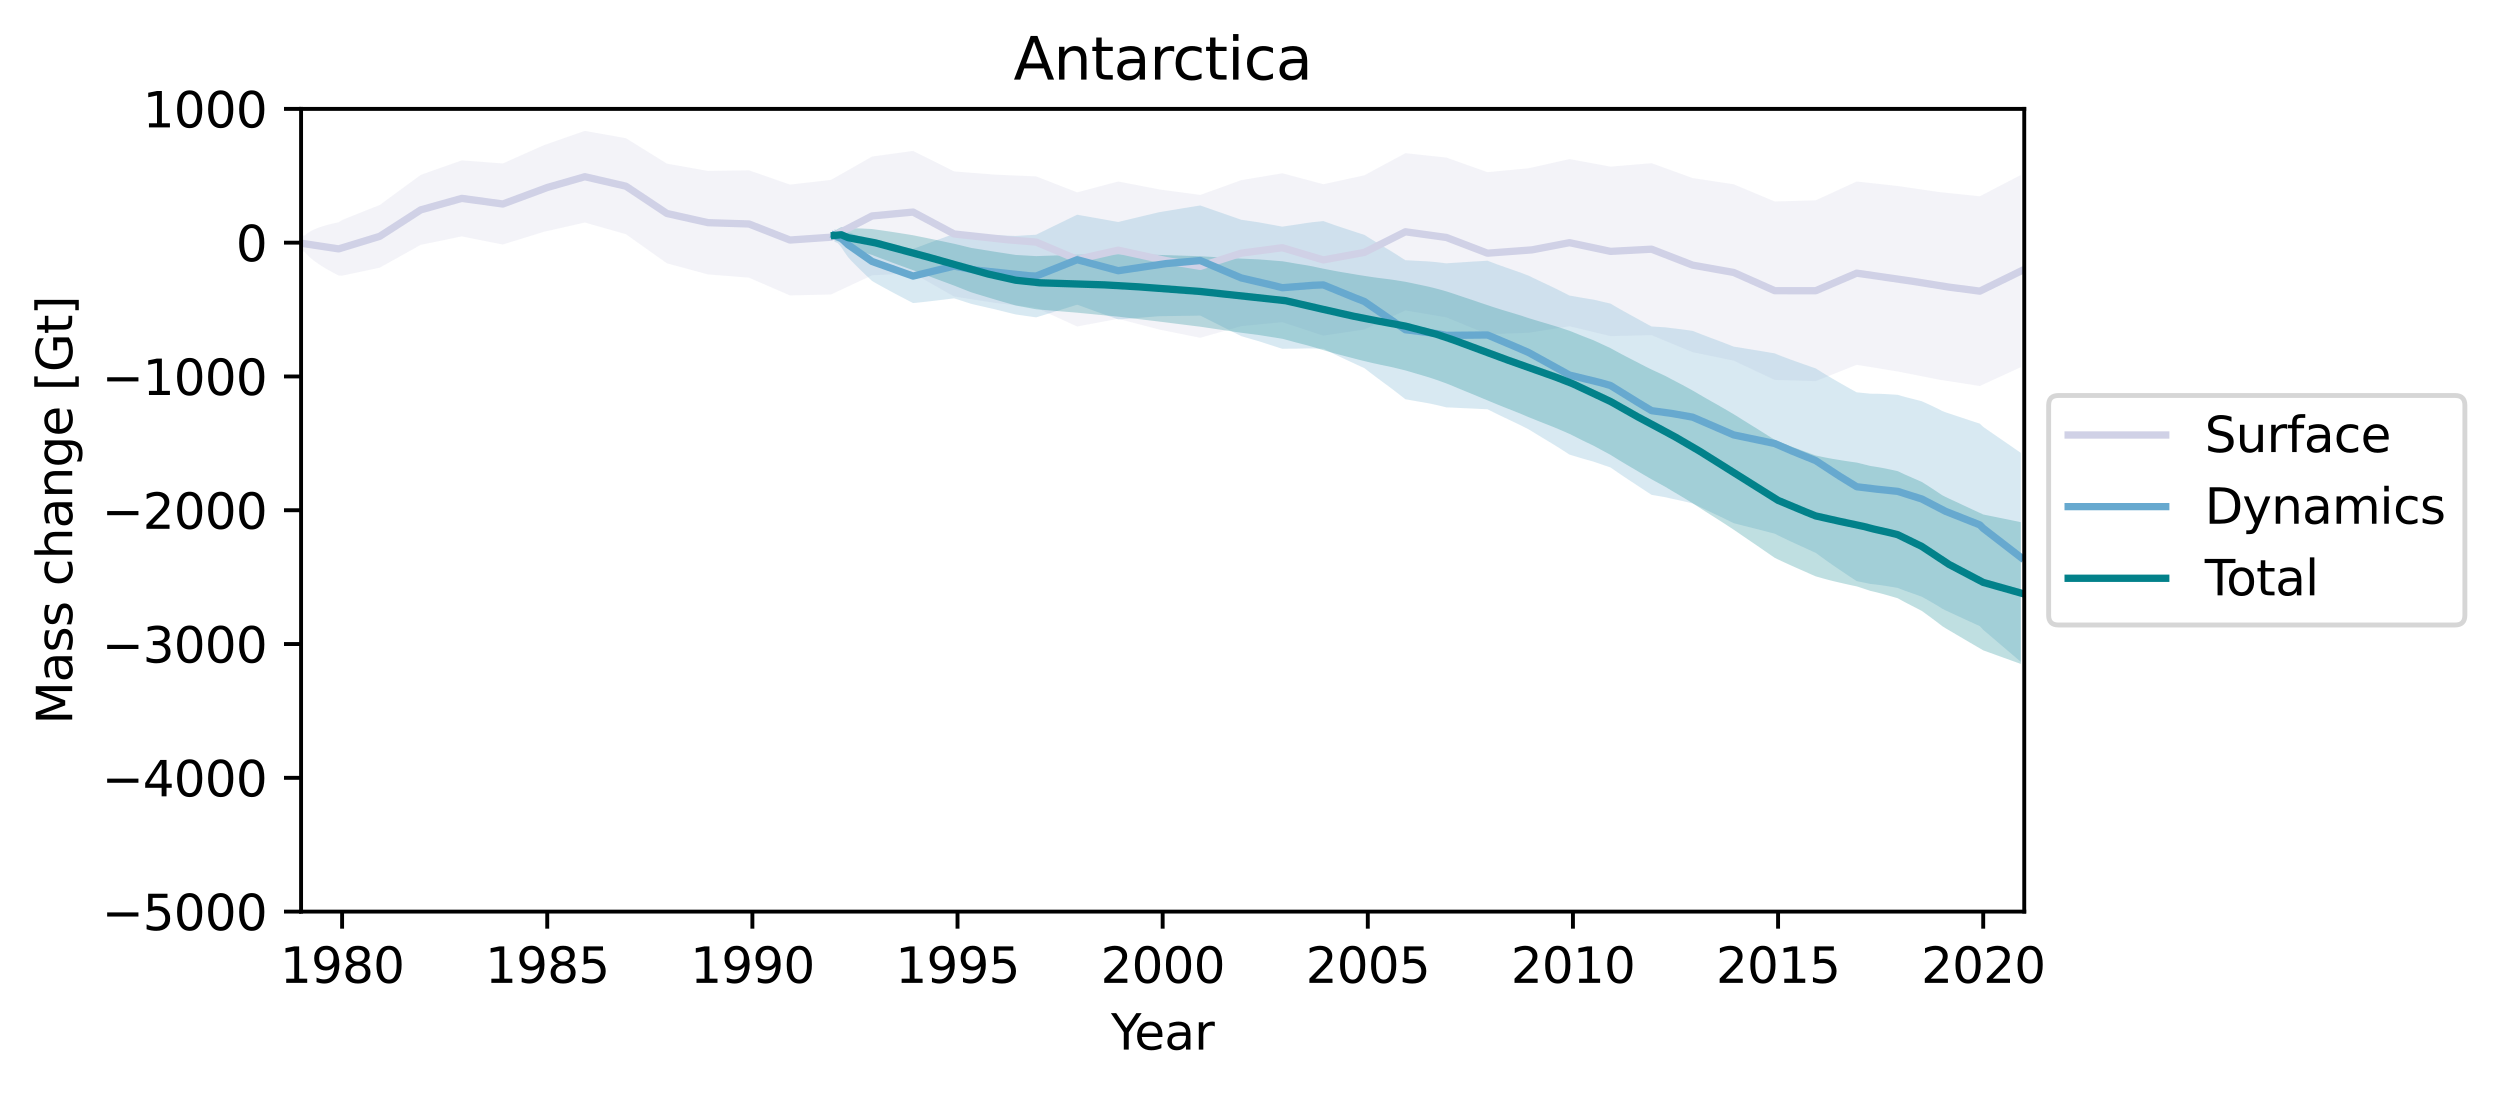 <?xml version="1.0" encoding="utf-8" standalone="no"?>
<!DOCTYPE svg PUBLIC "-//W3C//DTD SVG 1.1//EN"
  "http://www.w3.org/Graphics/SVG/1.1/DTD/svg11.dtd">
<svg xmlns:xlink="http://www.w3.org/1999/xlink" width="512.4pt" height="224.4pt" viewBox="0 0 512.4 224.4" xmlns="http://www.w3.org/2000/svg" version="1.1">
 <defs>
  <style type="text/css">*{stroke-linejoin: round; stroke-linecap: butt}</style>
 </defs>
 <g id="figure_1">
  <g id="patch_1">
   <path d="M 0 224.4 
L 512.4 224.4 
L 512.4 0 
L 0 0 
z
" style="fill: #ffffff"/>
  </g>
  <g id="axes_1">
   <g id="patch_2">
    <path d="M 61.708 186.843 
L 414.889 186.843 
L 414.889 22.318 
L 61.708 22.318 
z
" style="fill: #ffffff"/>
   </g>
   <g id="PolyCollection_1">
    <path d="M 61.708 48.199 
L 61.708 51.491 
L 62.408 51.597 
L 63.11 52.385 
L 63.81 53.015 
L 64.511 53.562 
L 65.212 54.056 
L 65.912 54.514 
L 66.613 54.943 
L 67.314 55.35 
L 68.015 55.739 
L 68.715 56.112 
L 69.416 56.472 
L 70.117 56.501 
L 70.817 56.355 
L 71.519 56.209 
L 72.219 56.062 
L 72.92 55.914 
L 73.621 55.766 
L 74.321 55.616 
L 75.022 55.467 
L 75.723 55.316 
L 76.424 55.165 
L 77.124 55.013 
L 77.825 54.861 
L 78.526 54.47 
L 79.226 54.082 
L 79.928 53.694 
L 80.628 53.306 
L 81.329 52.917 
L 82.03 52.527 
L 82.73 52.137 
L 83.431 51.746 
L 84.132 51.354 
L 84.833 50.962 
L 85.533 50.57 
L 86.235 50.177 
L 86.935 50.039 
L 87.635 49.896 
L 88.337 49.752 
L 89.037 49.608 
L 89.738 49.464 
L 90.439 49.319 
L 91.14 49.174 
L 91.84 49.029 
L 92.541 48.883 
L 93.242 48.737 
L 93.942 48.591 
L 94.644 48.444 
L 95.344 48.59 
L 96.045 48.73 
L 96.746 48.87 
L 97.446 49.01 
L 98.147 49.15 
L 98.848 49.289 
L 99.549 49.429 
L 100.249 49.568 
L 100.95 49.706 
L 101.651 49.845 
L 102.351 49.983 
L 103.053 50.121 
L 103.753 49.898 
L 104.454 49.682 
L 105.155 49.466 
L 105.855 49.25 
L 106.556 49.033 
L 107.257 48.816 
L 107.958 48.599 
L 108.658 48.382 
L 109.359 48.164 
L 110.06 47.946 
L 110.76 47.728 
L 111.462 47.51 
L 112.162 47.354 
L 112.863 47.197 
L 113.564 47.038 
L 114.264 46.88 
L 114.965 46.722 
L 115.666 46.563 
L 116.367 46.404 
L 117.067 46.245 
L 117.769 46.086 
L 118.469 45.926 
L 119.169 45.767 
L 119.871 45.607 
L 120.571 45.81 
L 121.272 46.01 
L 121.973 46.209 
L 122.674 46.408 
L 123.374 46.607 
L 124.075 46.805 
L 124.776 47.004 
L 125.476 47.203 
L 126.178 47.401 
L 126.878 47.599 
L 127.579 47.797 
L 128.28 47.995 
L 128.98 48.497 
L 129.681 48.995 
L 130.382 49.493 
L 131.083 49.99 
L 131.783 50.488 
L 132.484 50.985 
L 133.185 51.482 
L 133.885 51.98 
L 134.587 52.477 
L 135.287 52.974 
L 135.988 53.471 
L 136.689 53.967 
L 137.389 54.155 
L 138.09 54.345 
L 138.791 54.536 
L 139.492 54.726 
L 140.192 54.916 
L 140.893 55.105 
L 141.594 55.295 
L 142.294 55.485 
L 142.996 55.674 
L 143.696 55.864 
L 144.397 56.053 
L 145.098 56.243 
L 145.798 56.297 
L 146.499 56.353 
L 147.2 56.409 
L 147.901 56.464 
L 148.601 56.52 
L 149.303 56.575 
L 150.003 56.63 
L 150.703 56.685 
L 151.405 56.741 
L 152.105 56.796 
L 152.806 56.85 
L 153.507 56.905 
L 154.208 57.212 
L 154.908 57.516 
L 155.609 57.82 
L 156.31 58.124 
L 157.01 58.428 
L 157.712 58.732 
L 158.412 59.035 
L 159.113 59.339 
L 159.814 59.643 
L 160.514 59.946 
L 161.215 60.25 
L 161.916 60.553 
L 162.617 60.534 
L 163.317 60.518 
L 164.018 60.503 
L 164.719 60.487 
L 165.419 60.472 
L 166.121 60.456 
L 166.821 60.44 
L 167.522 60.425 
L 168.223 60.409 
L 168.923 60.393 
L 169.624 60.376 
L 170.325 60.36 
L 171.026 60.03 
L 171.726 59.703 
L 172.427 59.376 
L 173.128 59.049 
L 173.828 58.722 
L 174.53 58.395 
L 175.23 58.068 
L 175.931 57.741 
L 176.632 57.413 
L 177.332 57.086 
L 178.033 56.758 
L 178.734 56.431 
L 179.435 56.399 
L 180.135 56.363 
L 180.837 56.326 
L 181.537 56.29 
L 182.237 56.253 
L 182.939 56.217 
L 183.639 56.18 
L 184.34 56.143 
L 185.041 56.106 
L 185.742 56.069 
L 186.442 56.032 
L 187.143 55.995 
L 187.844 56.399 
L 188.544 56.797 
L 189.246 57.196 
L 189.946 57.594 
L 190.647 57.993 
L 191.348 58.391 
L 192.048 58.79 
L 192.749 59.188 
L 193.45 59.586 
L 194.151 59.985 
L 194.851 60.383 
L 195.552 60.781 
L 196.253 60.887 
L 196.953 60.996 
L 197.655 61.106 
L 198.355 61.215 
L 199.056 61.324 
L 199.757 61.433 
L 200.457 61.543 
L 201.158 61.652 
L 201.859 61.761 
L 202.56 61.87 
L 203.26 61.979 
L 203.961 62.087 
L 204.662 62.171 
L 205.362 62.254 
L 206.064 62.337 
L 206.764 62.42 
L 207.465 62.502 
L 208.166 62.585 
L 208.866 62.668 
L 209.567 62.751 
L 210.268 62.833 
L 210.969 62.916 
L 211.669 62.999 
L 212.371 63.081 
L 213.071 63.403 
L 213.771 63.723 
L 214.473 64.043 
L 215.173 64.363 
L 215.874 64.683 
L 216.575 65.002 
L 217.276 65.322 
L 217.976 65.642 
L 218.677 65.961 
L 219.378 66.281 
L 220.078 66.601 
L 220.78 66.92 
L 221.48 66.785 
L 222.181 66.654 
L 222.882 66.523 
L 223.582 66.392 
L 224.283 66.261 
L 224.984 66.13 
L 225.685 65.999 
L 226.385 65.868 
L 227.086 65.737 
L 227.787 65.605 
L 228.487 65.474 
L 229.189 65.343 
L 229.889 65.529 
L 230.59 65.712 
L 231.291 65.895 
L 231.991 66.077 
L 232.692 66.26 
L 233.393 66.443 
L 234.094 66.626 
L 234.794 66.808 
L 235.495 66.991 
L 236.196 67.174 
L 236.896 67.356 
L 237.598 67.539 
L 238.298 67.68 
L 238.999 67.822 
L 239.7 67.963 
L 240.4 68.105 
L 241.101 68.247 
L 241.802 68.388 
L 242.503 68.53 
L 243.203 68.671 
L 243.905 68.813 
L 244.605 68.954 
L 245.305 69.095 
L 246.007 69.237 
L 246.707 69.034 
L 247.408 68.835 
L 248.109 68.636 
L 248.81 68.437 
L 249.51 68.238 
L 250.211 68.039 
L 250.912 67.839 
L 251.612 67.64 
L 252.314 67.44 
L 253.014 67.241 
L 253.715 67.042 
L 254.416 66.842 
L 255.116 66.775 
L 255.817 66.708 
L 256.518 66.64 
L 257.219 66.572 
L 257.919 66.504 
L 258.62 66.436 
L 259.321 66.368 
L 260.021 66.3 
L 260.723 66.232 
L 261.423 66.164 
L 262.124 66.096 
L 262.825 66.028 
L 263.525 66.262 
L 264.226 66.492 
L 264.927 66.722 
L 265.628 66.952 
L 266.328 67.182 
L 267.029 67.412 
L 267.73 67.642 
L 268.43 67.872 
L 269.132 68.102 
L 269.832 68.332 
L 270.533 68.562 
L 271.234 68.792 
L 271.934 68.684 
L 272.635 68.579 
L 273.336 68.475 
L 274.037 68.37 
L 274.737 68.265 
L 275.439 68.161 
L 276.139 68.056 
L 276.839 67.951 
L 277.541 67.846 
L 278.241 67.741 
L 278.942 67.636 
L 279.643 67.531 
L 280.344 67.203 
L 281.044 66.878 
L 281.745 66.552 
L 282.446 66.227 
L 283.146 65.901 
L 283.848 65.576 
L 284.548 65.25 
L 285.249 64.925 
L 285.95 64.599 
L 286.65 64.274 
L 287.351 63.948 
L 288.052 63.622 
L 288.753 63.745 
L 289.453 63.864 
L 290.154 63.982 
L 290.855 64.1 
L 291.555 64.218 
L 292.257 64.337 
L 292.957 64.455 
L 293.658 64.573 
L 294.359 64.691 
L 295.059 64.809 
L 295.76 64.927 
L 296.461 65.045 
L 297.162 65.334 
L 297.862 65.622 
L 298.563 65.91 
L 299.264 66.198 
L 299.964 66.486 
L 300.666 66.774 
L 301.366 67.062 
L 302.067 67.35 
L 302.768 67.637 
L 303.468 67.925 
L 304.169 68.213 
L 304.87 68.501 
L 305.571 68.475 
L 306.271 68.451 
L 306.973 68.427 
L 307.673 68.404 
L 308.373 68.38 
L 309.075 68.356 
L 309.775 68.332 
L 310.476 68.308 
L 311.177 68.284 
L 311.878 68.26 
L 312.578 68.236 
L 313.279 68.212 
L 313.98 68.099 
L 314.68 67.988 
L 315.382 67.876 
L 316.082 67.765 
L 316.783 67.653 
L 317.484 67.541 
L 318.184 67.429 
L 318.885 67.318 
L 319.586 67.206 
L 320.287 67.094 
L 320.987 66.982 
L 321.688 66.871 
L 322.389 67.042 
L 323.089 67.21 
L 323.791 67.379 
L 324.491 67.547 
L 325.192 67.715 
L 325.893 67.884 
L 326.593 68.052 
L 327.294 68.22 
L 327.995 68.389 
L 328.696 68.557 
L 329.396 68.725 
L 330.097 68.893 
L 330.798 68.875 
L 331.498 68.859 
L 332.2 68.843 
L 332.9 68.827 
L 333.601 68.81 
L 334.302 68.794 
L 335.002 68.778 
L 335.703 68.761 
L 336.404 68.745 
L 337.105 68.728 
L 337.805 68.712 
L 338.507 68.695 
L 339.207 68.989 
L 339.907 69.279 
L 340.609 69.57 
L 341.309 69.861 
L 342.01 70.151 
L 342.711 70.442 
L 343.412 70.732 
L 344.112 71.023 
L 344.813 71.313 
L 345.514 71.604 
L 346.214 71.894 
L 346.916 72.185 
L 347.616 72.328 
L 348.317 72.472 
L 349.018 72.617 
L 349.718 72.761 
L 350.419 72.905 
L 351.12 73.049 
L 351.821 73.193 
L 352.521 73.338 
L 353.222 73.482 
L 353.923 73.626 
L 354.623 73.77 
L 355.325 73.914 
L 356.025 74.245 
L 356.726 74.574 
L 357.427 74.904 
L 358.127 75.233 
L 358.828 75.563 
L 359.529 75.893 
L 360.23 76.222 
L 360.93 76.552 
L 361.631 76.881 
L 362.332 77.21 
L 363.032 77.54 
L 363.734 77.869 
L 364.434 77.888 
L 365.135 77.909 
L 365.836 77.93 
L 366.536 77.95 
L 367.237 77.971 
L 367.938 77.992 
L 368.639 78.013 
L 369.339 78.034 
L 370.041 78.055 
L 370.741 78.076 
L 371.441 78.097 
L 372.143 78.117 
L 372.843 77.837 
L 373.544 77.558 
L 374.245 77.28 
L 374.946 77.001 
L 375.646 76.722 
L 376.347 76.443 
L 377.048 76.164 
L 377.748 75.884 
L 378.45 75.605 
L 379.15 75.326 
L 379.851 75.047 
L 380.552 74.768 
L 381.252 74.884 
L 381.953 74.999 
L 382.654 75.113 
L 383.355 75.227 
L 384.055 75.341 
L 384.756 75.455 
L 385.457 75.569 
L 386.157 75.683 
L 386.859 75.797 
L 387.559 75.91 
L 388.26 76.024 
L 388.961 76.138 
L 389.661 76.277 
L 390.362 76.416 
L 391.063 76.554 
L 391.764 76.693 
L 392.464 76.831 
L 393.165 76.97 
L 393.866 77.108 
L 394.566 77.246 
L 395.268 77.385 
L 395.968 77.523 
L 396.669 77.662 
L 397.37 77.8 
L 398.07 77.909 
L 398.771 78.019 
L 399.472 78.129 
L 400.173 78.239 
L 400.873 78.348 
L 401.575 78.458 
L 402.275 78.568 
L 402.975 78.678 
L 403.677 78.787 
L 404.377 78.897 
L 405.078 79.006 
L 405.779 79.116 
L 406.48 78.792 
L 407.18 78.471 
L 407.881 78.149 
L 408.582 77.828 
L 409.282 77.507 
L 409.984 77.186 
L 410.684 76.865 
L 411.385 76.543 
L 412.086 76.222 
L 412.786 75.901 
L 413.487 75.579 
L 414.188 75.258 
L 414.188 35.869 
L 414.188 35.869 
L 413.487 36.232 
L 412.786 36.596 
L 412.086 36.96 
L 411.385 37.323 
L 410.684 37.687 
L 409.984 38.051 
L 409.282 38.415 
L 408.582 38.778 
L 407.881 39.142 
L 407.18 39.506 
L 406.48 39.87 
L 405.779 40.231 
L 405.078 40.157 
L 404.377 40.084 
L 403.677 40.011 
L 402.975 39.938 
L 402.275 39.865 
L 401.575 39.792 
L 400.873 39.718 
L 400.173 39.645 
L 399.472 39.572 
L 398.771 39.499 
L 398.07 39.426 
L 397.37 39.353 
L 396.669 39.25 
L 395.968 39.148 
L 395.268 39.045 
L 394.566 38.943 
L 393.866 38.84 
L 393.165 38.738 
L 392.464 38.636 
L 391.764 38.533 
L 391.063 38.431 
L 390.362 38.329 
L 389.661 38.226 
L 388.961 38.124 
L 388.26 38.047 
L 387.559 37.97 
L 386.859 37.893 
L 386.157 37.816 
L 385.457 37.739 
L 384.756 37.663 
L 384.055 37.586 
L 383.355 37.509 
L 382.654 37.432 
L 381.953 37.355 
L 381.252 37.278 
L 380.552 37.204 
L 379.851 37.525 
L 379.15 37.846 
L 378.45 38.168 
L 377.748 38.489 
L 377.048 38.81 
L 376.347 39.132 
L 375.646 39.453 
L 374.946 39.775 
L 374.245 40.096 
L 373.544 40.417 
L 372.843 40.739 
L 372.143 41.059 
L 371.441 41.079 
L 370.741 41.099 
L 370.041 41.118 
L 369.339 41.138 
L 368.639 41.158 
L 367.938 41.178 
L 367.237 41.197 
L 366.536 41.217 
L 365.836 41.237 
L 365.135 41.257 
L 364.434 41.277 
L 363.734 41.294 
L 363.032 41 
L 362.332 40.706 
L 361.631 40.411 
L 360.93 40.117 
L 360.23 39.823 
L 359.529 39.529 
L 358.828 39.235 
L 358.127 38.942 
L 357.427 38.648 
L 356.726 38.354 
L 356.025 38.06 
L 355.325 37.767 
L 354.623 37.661 
L 353.923 37.555 
L 353.222 37.449 
L 352.521 37.343 
L 351.821 37.237 
L 351.12 37.131 
L 350.419 37.025 
L 349.718 36.919 
L 349.018 36.813 
L 348.317 36.708 
L 347.616 36.602 
L 346.916 36.495 
L 346.214 36.241 
L 345.514 35.987 
L 344.813 35.733 
L 344.112 35.479 
L 343.412 35.225 
L 342.711 34.971 
L 342.01 34.717 
L 341.309 34.463 
L 340.609 34.209 
L 339.907 33.955 
L 339.207 33.701 
L 338.507 33.45 
L 337.805 33.508 
L 337.105 33.567 
L 336.404 33.626 
L 335.703 33.684 
L 335.002 33.743 
L 334.302 33.802 
L 333.601 33.861 
L 332.9 33.92 
L 332.2 33.978 
L 331.498 34.037 
L 330.798 34.096 
L 330.097 34.153 
L 329.396 34.024 
L 328.696 33.895 
L 327.995 33.766 
L 327.294 33.637 
L 326.593 33.508 
L 325.893 33.379 
L 325.192 33.25 
L 324.491 33.121 
L 323.791 32.992 
L 323.089 32.863 
L 322.389 32.734 
L 321.688 32.607 
L 320.987 32.764 
L 320.287 32.921 
L 319.586 33.078 
L 318.885 33.235 
L 318.184 33.392 
L 317.484 33.549 
L 316.783 33.707 
L 316.082 33.864 
L 315.382 34.021 
L 314.68 34.178 
L 313.98 34.335 
L 313.279 34.491 
L 312.578 34.557 
L 311.878 34.624 
L 311.177 34.69 
L 310.476 34.756 
L 309.775 34.823 
L 309.075 34.889 
L 308.373 34.956 
L 307.673 35.023 
L 306.973 35.089 
L 306.271 35.156 
L 305.571 35.222 
L 304.87 35.287 
L 304.169 35.038 
L 303.468 34.789 
L 302.768 34.54 
L 302.067 34.291 
L 301.366 34.042 
L 300.666 33.793 
L 299.964 33.544 
L 299.264 33.295 
L 298.563 33.046 
L 297.862 32.798 
L 297.162 32.549 
L 296.461 32.301 
L 295.76 32.225 
L 295.059 32.149 
L 294.359 32.073 
L 293.658 31.996 
L 292.957 31.92 
L 292.257 31.844 
L 291.555 31.768 
L 290.855 31.692 
L 290.154 31.616 
L 289.453 31.54 
L 288.753 31.464 
L 288.052 31.393 
L 287.351 31.771 
L 286.65 32.149 
L 285.95 32.528 
L 285.249 32.906 
L 284.548 33.285 
L 283.848 33.663 
L 283.146 34.042 
L 282.446 34.42 
L 281.745 34.799 
L 281.044 35.178 
L 280.344 35.556 
L 279.643 35.932 
L 278.942 36.085 
L 278.241 36.237 
L 277.541 36.39 
L 276.839 36.542 
L 276.139 36.695 
L 275.439 36.847 
L 274.737 37 
L 274.037 37.153 
L 273.336 37.305 
L 272.635 37.458 
L 271.934 37.611 
L 271.234 37.761 
L 270.533 37.573 
L 269.832 37.386 
L 269.132 37.198 
L 268.43 37.011 
L 267.73 36.823 
L 267.029 36.636 
L 266.328 36.449 
L 265.628 36.261 
L 264.927 36.074 
L 264.226 35.887 
L 263.525 35.699 
L 262.825 35.515 
L 262.124 35.633 
L 261.423 35.75 
L 260.723 35.868 
L 260.021 35.985 
L 259.321 36.103 
L 258.62 36.221 
L 257.919 36.338 
L 257.219 36.456 
L 256.518 36.574 
L 255.817 36.691 
L 255.116 36.809 
L 254.416 36.928 
L 253.715 37.18 
L 253.014 37.432 
L 252.314 37.684 
L 251.612 37.937 
L 250.912 38.189 
L 250.211 38.441 
L 249.51 38.693 
L 248.81 38.946 
L 248.109 39.198 
L 247.408 39.45 
L 246.707 39.703 
L 246.007 39.952 
L 245.305 39.858 
L 244.605 39.764 
L 243.905 39.669 
L 243.203 39.575 
L 242.503 39.481 
L 241.802 39.387 
L 241.101 39.293 
L 240.4 39.199 
L 239.7 39.105 
L 238.999 39.011 
L 238.298 38.917 
L 237.598 38.822 
L 236.896 38.686 
L 236.196 38.551 
L 235.495 38.415 
L 234.794 38.28 
L 234.094 38.144 
L 233.393 38.009 
L 232.692 37.873 
L 231.991 37.738 
L 231.291 37.602 
L 230.59 37.467 
L 229.889 37.332 
L 229.189 37.199 
L 228.487 37.385 
L 227.787 37.571 
L 227.086 37.756 
L 226.385 37.942 
L 225.685 38.128 
L 224.984 38.314 
L 224.283 38.5 
L 223.582 38.686 
L 222.882 38.872 
L 222.181 39.058 
L 221.48 39.244 
L 220.78 39.425 
L 220.078 39.153 
L 219.378 38.88 
L 218.677 38.607 
L 217.976 38.334 
L 217.276 38.061 
L 216.575 37.789 
L 215.874 37.516 
L 215.173 37.243 
L 214.473 36.971 
L 213.771 36.698 
L 213.071 36.426 
L 212.371 36.156 
L 211.669 36.125 
L 210.969 36.095 
L 210.268 36.064 
L 209.567 36.034 
L 208.866 36.004 
L 208.166 35.973 
L 207.465 35.943 
L 206.764 35.913 
L 206.064 35.883 
L 205.362 35.853 
L 204.662 35.823 
L 203.961 35.793 
L 203.26 35.738 
L 202.56 35.683 
L 201.859 35.628 
L 201.158 35.573 
L 200.457 35.518 
L 199.757 35.463 
L 199.056 35.408 
L 198.355 35.353 
L 197.655 35.299 
L 196.953 35.244 
L 196.253 35.189 
L 195.552 35.131 
L 194.851 34.781 
L 194.151 34.431 
L 193.45 34.08 
L 192.749 33.73 
L 192.048 33.38 
L 191.348 33.03 
L 190.647 32.68 
L 189.946 32.33 
L 189.246 31.98 
L 188.544 31.63 
L 187.844 31.28 
L 187.143 30.935 
L 186.442 31.031 
L 185.742 31.126 
L 185.041 31.222 
L 184.34 31.318 
L 183.639 31.414 
L 182.939 31.51 
L 182.237 31.606 
L 181.537 31.702 
L 180.837 31.799 
L 180.135 31.895 
L 179.435 31.991 
L 178.734 32.093 
L 178.033 32.491 
L 177.332 32.888 
L 176.632 33.286 
L 175.931 33.684 
L 175.23 34.083 
L 174.53 34.481 
L 173.828 34.879 
L 173.128 35.278 
L 172.427 35.676 
L 171.726 36.075 
L 171.026 36.474 
L 170.325 36.869 
L 169.624 36.95 
L 168.923 37.031 
L 168.223 37.112 
L 167.522 37.193 
L 166.821 37.274 
L 166.121 37.355 
L 165.419 37.437 
L 164.719 37.518 
L 164.018 37.6 
L 163.317 37.681 
L 162.617 37.763 
L 161.916 37.841 
L 161.215 37.596 
L 160.514 37.351 
L 159.814 37.106 
L 159.113 36.861 
L 158.412 36.617 
L 157.712 36.372 
L 157.01 36.128 
L 156.31 35.883 
L 155.609 35.639 
L 154.908 35.395 
L 154.208 35.151 
L 153.507 34.909 
L 152.806 34.919 
L 152.105 34.928 
L 151.405 34.938 
L 150.703 34.948 
L 150.003 34.959 
L 149.303 34.969 
L 148.601 34.979 
L 147.901 34.99 
L 147.2 35 
L 146.499 35.011 
L 145.798 35.022 
L 145.098 35.031 
L 144.397 34.907 
L 143.696 34.782 
L 142.996 34.658 
L 142.294 34.533 
L 141.594 34.409 
L 140.893 34.285 
L 140.192 34.16 
L 139.492 34.036 
L 138.791 33.912 
L 138.09 33.789 
L 137.389 33.665 
L 136.689 33.539 
L 135.988 33.103 
L 135.287 32.668 
L 134.587 32.233 
L 133.885 31.798 
L 133.185 31.363 
L 132.484 30.928 
L 131.783 30.493 
L 131.083 30.059 
L 130.382 29.624 
L 129.681 29.19 
L 128.98 28.755 
L 128.28 28.325 
L 127.579 28.2 
L 126.878 28.074 
L 126.178 27.949 
L 125.476 27.824 
L 124.776 27.699 
L 124.075 27.574 
L 123.374 27.449 
L 122.674 27.324 
L 121.973 27.2 
L 121.272 27.075 
L 120.571 26.951 
L 119.871 26.831 
L 119.169 27.074 
L 118.469 27.317 
L 117.769 27.56 
L 117.067 27.804 
L 116.367 28.047 
L 115.666 28.291 
L 114.965 28.536 
L 114.264 28.78 
L 113.564 29.025 
L 112.863 29.269 
L 112.162 29.514 
L 111.462 29.762 
L 110.76 30.073 
L 110.06 30.385 
L 109.359 30.696 
L 108.658 31.008 
L 107.958 31.321 
L 107.257 31.633 
L 106.556 31.946 
L 105.855 32.259 
L 105.155 32.572 
L 104.454 32.886 
L 103.753 33.2 
L 103.053 33.506 
L 102.351 33.452 
L 101.651 33.398 
L 100.95 33.344 
L 100.249 33.29 
L 99.549 33.237 
L 98.848 33.183 
L 98.147 33.13 
L 97.446 33.077 
L 96.746 33.025 
L 96.045 32.972 
L 95.344 32.92 
L 94.644 32.873 
L 93.942 33.12 
L 93.242 33.366 
L 92.541 33.613 
L 91.84 33.86 
L 91.14 34.107 
L 90.439 34.355 
L 89.738 34.604 
L 89.037 34.852 
L 88.337 35.101 
L 87.635 35.35 
L 86.935 35.6 
L 86.235 35.855 
L 85.533 36.366 
L 84.833 36.878 
L 84.132 37.391 
L 83.431 37.903 
L 82.73 38.417 
L 82.03 38.931 
L 81.329 39.445 
L 80.628 39.96 
L 79.928 40.476 
L 79.226 40.992 
L 78.526 41.509 
L 77.825 42.022 
L 77.124 42.298 
L 76.424 42.575 
L 75.723 42.853 
L 75.022 43.131 
L 74.321 43.409 
L 73.621 43.689 
L 72.92 43.969 
L 72.219 44.25 
L 71.519 44.531 
L 70.817 44.814 
L 70.117 45.097 
L 69.416 45.554 
L 68.715 45.702 
L 68.015 45.863 
L 67.314 46.039 
L 66.613 46.234 
L 65.912 46.451 
L 65.212 46.696 
L 64.511 46.978 
L 63.81 47.313 
L 63.11 47.73 
L 62.408 48.305 
L 61.708 48.199 
z
" clip-path="url(#pccd95e28ab)" style="fill: #d0d1e6; fill-opacity: 0.25"/>
   </g>
   <g id="PolyCollection_2">
    <path d="M 171.026 46.959 
L 171.026 49.544 
L 171.726 49.838 
L 172.427 50.667 
L 173.128 51.739 
L 173.828 52.718 
L 174.53 53.491 
L 175.23 54.203 
L 175.931 54.9 
L 176.632 55.585 
L 177.332 56.259 
L 178.033 56.925 
L 178.734 57.583 
L 179.435 57.994 
L 180.135 58.386 
L 180.837 58.775 
L 181.537 59.159 
L 182.237 59.539 
L 182.939 59.915 
L 183.639 60.289 
L 184.34 60.659 
L 185.041 61.027 
L 185.742 61.392 
L 186.442 61.754 
L 187.143 62.114 
L 187.844 62.053 
L 188.544 61.977 
L 189.246 61.9 
L 189.946 61.821 
L 190.647 61.741 
L 191.348 61.66 
L 192.048 61.577 
L 192.749 61.493 
L 193.45 61.408 
L 194.151 61.322 
L 194.851 61.235 
L 195.552 61.147 
L 196.253 61.369 
L 196.953 61.598 
L 197.655 61.825 
L 198.355 62.052 
L 199.056 62.277 
L 199.757 62.441 
L 200.457 62.604 
L 201.158 62.765 
L 201.859 62.926 
L 202.56 63.086 
L 203.26 63.245 
L 203.961 63.404 
L 204.662 63.579 
L 205.362 63.754 
L 206.064 63.929 
L 206.764 64.102 
L 207.465 64.275 
L 208.166 64.447 
L 208.866 64.548 
L 209.567 64.649 
L 210.268 64.749 
L 210.969 64.848 
L 211.669 64.947 
L 212.371 65.045 
L 213.071 64.835 
L 213.771 64.621 
L 214.473 64.406 
L 215.173 64.19 
L 215.874 63.974 
L 216.575 63.758 
L 217.276 63.541 
L 217.976 63.324 
L 218.677 63.106 
L 219.378 62.888 
L 220.078 62.67 
L 220.78 62.451 
L 221.48 62.699 
L 222.181 62.953 
L 222.882 63.207 
L 223.582 63.46 
L 224.283 63.713 
L 224.984 63.966 
L 225.685 64.218 
L 226.385 64.469 
L 227.086 64.721 
L 227.787 64.971 
L 228.487 65.222 
L 229.189 65.472 
L 229.889 65.422 
L 230.59 65.368 
L 231.291 65.313 
L 231.991 65.258 
L 232.692 65.203 
L 233.393 65.148 
L 234.094 65.092 
L 234.794 65.036 
L 235.495 64.98 
L 236.196 64.923 
L 236.896 64.866 
L 237.598 64.809 
L 238.298 64.8 
L 238.999 64.791 
L 239.7 64.781 
L 240.4 64.772 
L 241.101 64.761 
L 241.802 64.751 
L 242.503 64.741 
L 243.203 64.73 
L 243.905 64.719 
L 244.605 64.708 
L 245.305 64.696 
L 246.007 64.684 
L 246.707 65.033 
L 247.408 65.385 
L 248.109 65.738 
L 248.81 66.09 
L 249.51 66.441 
L 250.211 66.793 
L 250.912 67.144 
L 251.612 67.495 
L 252.314 67.846 
L 253.014 68.197 
L 253.715 68.547 
L 254.416 68.897 
L 255.116 69.103 
L 255.817 69.306 
L 256.518 69.509 
L 257.219 69.712 
L 257.919 69.914 
L 258.62 70.139 
L 259.321 70.364 
L 260.021 70.59 
L 260.723 70.815 
L 261.423 71.04 
L 262.124 71.265 
L 262.825 71.49 
L 263.525 71.474 
L 264.226 71.466 
L 264.927 71.465 
L 265.628 71.46 
L 266.328 71.447 
L 267.029 71.43 
L 267.73 71.413 
L 268.43 71.414 
L 269.132 71.419 
L 269.832 71.441 
L 270.533 71.462 
L 271.234 71.477 
L 271.934 71.82 
L 272.635 72.165 
L 273.336 72.51 
L 274.037 72.849 
L 274.737 73.182 
L 275.439 73.51 
L 276.139 73.835 
L 276.839 74.163 
L 277.541 74.49 
L 278.241 74.817 
L 278.942 75.14 
L 279.643 75.456 
L 280.344 75.992 
L 281.044 76.53 
L 281.745 77.062 
L 282.446 77.588 
L 283.146 78.109 
L 283.848 78.626 
L 284.548 79.142 
L 285.249 79.665 
L 285.95 80.2 
L 286.65 80.741 
L 287.351 81.286 
L 288.052 81.829 
L 288.753 81.952 
L 289.453 82.076 
L 290.154 82.199 
L 290.855 82.321 
L 291.555 82.441 
L 292.257 82.565 
L 292.957 82.695 
L 293.658 82.839 
L 294.359 82.993 
L 295.059 83.155 
L 295.76 83.323 
L 296.461 83.497 
L 297.162 83.52 
L 297.862 83.549 
L 298.563 83.586 
L 299.264 83.621 
L 299.964 83.654 
L 300.666 83.684 
L 301.366 83.713 
L 302.067 83.746 
L 302.768 83.783 
L 303.468 83.818 
L 304.169 83.85 
L 304.87 83.881 
L 305.571 84.23 
L 306.271 84.578 
L 306.973 84.922 
L 307.673 85.262 
L 308.373 85.597 
L 309.075 85.929 
L 309.775 86.259 
L 310.476 86.594 
L 311.177 86.932 
L 311.878 87.271 
L 312.578 87.63 
L 313.279 87.985 
L 313.98 88.408 
L 314.68 88.836 
L 315.382 89.265 
L 316.082 89.689 
L 316.783 90.111 
L 317.484 90.534 
L 318.184 90.958 
L 318.885 91.389 
L 319.586 91.828 
L 320.287 92.275 
L 320.987 92.724 
L 321.688 93.176 
L 322.389 93.385 
L 323.089 93.598 
L 323.791 93.813 
L 324.491 94.021 
L 325.192 94.22 
L 325.893 94.415 
L 326.593 94.608 
L 327.294 94.852 
L 327.995 95.094 
L 328.696 95.336 
L 329.396 95.576 
L 330.097 95.814 
L 330.798 96.299 
L 331.498 96.784 
L 332.2 97.264 
L 332.9 97.734 
L 333.601 98.202 
L 334.302 98.664 
L 335.002 99.121 
L 335.703 99.585 
L 336.404 100.051 
L 337.105 100.513 
L 337.805 100.969 
L 338.507 101.423 
L 339.207 101.543 
L 339.907 101.665 
L 340.609 101.786 
L 341.309 101.906 
L 342.01 102.068 
L 342.711 102.23 
L 343.412 102.377 
L 344.112 102.53 
L 344.813 102.685 
L 345.514 102.847 
L 346.214 103.014 
L 346.916 103.183 
L 347.616 103.519 
L 348.317 103.86 
L 349.018 104.202 
L 349.718 104.537 
L 350.419 104.869 
L 351.12 105.197 
L 351.821 105.526 
L 352.521 105.858 
L 353.222 106.195 
L 353.923 106.537 
L 354.623 106.884 
L 355.325 107.23 
L 356.025 107.406 
L 356.726 107.586 
L 357.427 107.767 
L 358.127 107.944 
L 358.828 108.12 
L 359.529 108.296 
L 360.23 108.471 
L 360.93 108.651 
L 361.631 108.837 
L 362.332 109.019 
L 363.032 109.2 
L 363.734 109.379 
L 364.434 109.734 
L 365.135 110.074 
L 365.836 110.408 
L 366.536 110.743 
L 367.237 111.073 
L 367.938 111.397 
L 368.639 111.715 
L 369.339 112.034 
L 370.041 112.354 
L 370.741 112.677 
L 371.441 112.996 
L 372.143 113.309 
L 372.843 113.819 
L 373.544 114.33 
L 374.245 114.836 
L 374.946 115.334 
L 375.646 115.824 
L 376.347 116.302 
L 377.048 116.778 
L 377.748 117.251 
L 378.45 117.722 
L 379.15 118.192 
L 379.851 118.652 
L 380.552 119.112 
L 381.252 119.249 
L 381.953 119.391 
L 382.654 119.537 
L 383.355 119.683 
L 384.055 119.759 
L 384.756 119.842 
L 385.457 119.934 
L 386.157 120.036 
L 386.859 120.146 
L 387.559 120.264 
L 388.26 120.378 
L 388.961 120.499 
L 389.661 120.775 
L 390.362 121.042 
L 391.063 121.298 
L 391.764 121.546 
L 392.464 121.793 
L 393.165 122.043 
L 393.866 122.294 
L 394.566 122.678 
L 395.268 123.072 
L 395.968 123.48 
L 396.669 123.888 
L 397.37 124.303 
L 398.07 124.754 
L 398.771 125.107 
L 399.472 125.431 
L 400.173 125.754 
L 400.873 126.078 
L 401.575 126.402 
L 402.275 126.726 
L 402.975 127.05 
L 403.677 127.374 
L 404.377 127.695 
L 405.078 128.015 
L 405.779 128.336 
L 406.48 129.092 
L 407.18 129.68 
L 407.881 130.278 
L 408.582 130.876 
L 409.282 131.474 
L 409.984 132.072 
L 410.684 132.669 
L 411.385 133.267 
L 412.086 133.864 
L 412.786 134.461 
L 413.487 135.058 
L 414.188 135.654 
L 414.188 92.822 
L 414.188 92.822 
L 413.487 92.337 
L 412.786 91.853 
L 412.086 91.369 
L 411.385 90.885 
L 410.684 90.401 
L 409.984 89.918 
L 409.282 89.434 
L 408.582 88.951 
L 407.881 88.468 
L 407.18 87.985 
L 406.48 87.492 
L 405.779 86.828 
L 405.078 86.597 
L 404.377 86.367 
L 403.677 86.137 
L 402.975 85.904 
L 402.275 85.671 
L 401.575 85.438 
L 400.873 85.205 
L 400.173 84.973 
L 399.472 84.742 
L 398.771 84.505 
L 398.07 84.236 
L 397.37 83.86 
L 396.669 83.521 
L 395.968 83.188 
L 395.268 82.859 
L 394.566 82.54 
L 393.866 82.227 
L 393.165 82.048 
L 392.464 81.868 
L 391.764 81.692 
L 391.063 81.513 
L 390.362 81.327 
L 389.661 81.131 
L 388.961 80.925 
L 388.26 80.876 
L 387.559 80.833 
L 386.859 80.788 
L 386.157 80.751 
L 385.457 80.722 
L 384.756 80.704 
L 384.055 80.695 
L 383.355 80.692 
L 382.654 80.62 
L 381.953 80.547 
L 381.252 80.476 
L 380.552 80.413 
L 379.851 80.028 
L 379.15 79.642 
L 378.45 79.246 
L 377.748 78.848 
L 377.048 78.448 
L 376.347 78.045 
L 375.646 77.641 
L 374.946 77.226 
L 374.245 76.804 
L 373.544 76.375 
L 372.843 75.941 
L 372.143 75.505 
L 371.441 75.267 
L 370.741 75.022 
L 370.041 74.772 
L 369.339 74.524 
L 368.639 74.277 
L 367.938 74.03 
L 367.237 73.776 
L 366.536 73.517 
L 365.836 73.253 
L 365.135 72.989 
L 364.434 72.717 
L 363.734 72.423 
L 363.032 72.308 
L 362.332 72.189 
L 361.631 72.069 
L 360.93 71.947 
L 360.23 71.831 
L 359.529 71.719 
L 358.828 71.607 
L 358.127 71.494 
L 357.427 71.381 
L 356.726 71.264 
L 356.025 71.149 
L 355.325 71.043 
L 354.623 70.766 
L 353.923 70.489 
L 353.222 70.217 
L 352.521 69.949 
L 351.821 69.686 
L 351.12 69.426 
L 350.419 69.166 
L 349.718 68.902 
L 349.018 68.635 
L 348.317 68.361 
L 347.616 68.089 
L 346.916 67.818 
L 346.214 67.715 
L 345.514 67.615 
L 344.813 67.521 
L 344.112 67.433 
L 343.412 67.347 
L 342.711 67.269 
L 342.01 67.178 
L 341.309 67.09 
L 340.609 67.044 
L 339.907 66.999 
L 339.207 66.955 
L 338.507 66.914 
L 337.805 66.539 
L 337.105 66.161 
L 336.404 65.775 
L 335.703 65.384 
L 335.002 64.999 
L 334.302 64.618 
L 333.601 64.233 
L 332.9 63.843 
L 332.2 63.449 
L 331.498 63.047 
L 330.798 62.639 
L 330.097 62.228 
L 329.396 62.064 
L 328.696 61.9 
L 327.995 61.733 
L 327.294 61.567 
L 326.593 61.406 
L 325.893 61.295 
L 325.192 61.183 
L 324.491 61.069 
L 323.791 60.947 
L 323.089 60.819 
L 322.389 60.693 
L 321.688 60.578 
L 320.987 60.22 
L 320.287 59.866 
L 319.586 59.513 
L 318.885 59.167 
L 318.184 58.827 
L 317.484 58.495 
L 316.783 58.164 
L 316.082 57.833 
L 315.382 57.503 
L 314.68 57.169 
L 313.98 56.833 
L 313.279 56.496 
L 312.578 56.229 
L 311.878 55.959 
L 311.177 55.708 
L 310.476 55.458 
L 309.775 55.212 
L 309.075 54.97 
L 308.373 54.726 
L 307.673 54.479 
L 306.973 54.227 
L 306.271 53.968 
L 305.571 53.703 
L 304.87 53.431 
L 304.169 53.478 
L 303.468 53.522 
L 302.768 53.562 
L 302.067 53.601 
L 301.366 53.645 
L 300.666 53.694 
L 299.964 53.742 
L 299.264 53.787 
L 298.563 53.83 
L 297.862 53.871 
L 297.162 53.921 
L 296.461 53.98 
L 295.76 53.889 
L 295.059 53.805 
L 294.359 53.727 
L 293.658 53.658 
L 292.957 53.598 
L 292.257 53.551 
L 291.555 53.513 
L 290.855 53.478 
L 290.154 53.44 
L 289.453 53.401 
L 288.753 53.364 
L 288.052 53.337 
L 287.351 52.892 
L 286.65 52.443 
L 285.95 51.999 
L 285.249 51.561 
L 284.548 51.134 
L 283.848 50.716 
L 283.146 50.296 
L 282.446 49.874 
L 281.745 49.447 
L 281.044 49.014 
L 280.344 48.577 
L 279.643 48.135 
L 278.942 47.913 
L 278.241 47.687 
L 277.541 47.455 
L 276.839 47.224 
L 276.139 46.994 
L 275.439 46.766 
L 274.737 46.535 
L 274.037 46.3 
L 273.336 46.058 
L 272.635 45.811 
L 271.934 45.564 
L 271.234 45.31 
L 270.533 45.386 
L 269.832 45.458 
L 269.132 45.528 
L 268.43 45.617 
L 267.73 45.71 
L 267.029 45.822 
L 266.328 45.933 
L 265.628 46.041 
L 264.927 46.142 
L 264.226 46.24 
L 263.525 46.344 
L 262.825 46.455 
L 262.124 46.325 
L 261.423 46.196 
L 260.723 46.067 
L 260.021 45.938 
L 259.321 45.81 
L 258.62 45.683 
L 257.919 45.557 
L 257.219 45.454 
L 256.518 45.35 
L 255.817 45.247 
L 255.116 45.144 
L 254.416 45.044 
L 253.715 44.798 
L 253.014 44.553 
L 252.314 44.308 
L 251.612 44.064 
L 250.912 43.819 
L 250.211 43.575 
L 249.51 43.331 
L 248.81 43.088 
L 248.109 42.844 
L 247.408 42.601 
L 246.707 42.358 
L 246.007 42.111 
L 245.305 42.225 
L 244.605 42.339 
L 243.905 42.453 
L 243.203 42.567 
L 242.503 42.681 
L 241.802 42.796 
L 241.101 42.911 
L 240.4 43.026 
L 239.7 43.142 
L 238.999 43.257 
L 238.298 43.373 
L 237.598 43.49 
L 236.896 43.656 
L 236.196 43.822 
L 235.495 43.988 
L 234.794 44.154 
L 234.094 44.321 
L 233.393 44.488 
L 232.692 44.656 
L 231.991 44.823 
L 231.291 44.991 
L 230.59 45.16 
L 229.889 45.328 
L 229.189 45.501 
L 228.487 45.375 
L 227.787 45.249 
L 227.086 45.124 
L 226.385 44.999 
L 225.685 44.874 
L 224.984 44.75 
L 224.283 44.626 
L 223.582 44.503 
L 222.882 44.38 
L 222.181 44.257 
L 221.48 44.135 
L 220.78 44.007 
L 220.078 44.346 
L 219.378 44.685 
L 218.677 45.025 
L 217.976 45.365 
L 217.276 45.706 
L 216.575 46.047 
L 215.874 46.388 
L 215.173 46.73 
L 214.473 47.073 
L 213.771 47.416 
L 213.071 47.759 
L 212.371 48.107 
L 211.669 48.148 
L 210.969 48.189 
L 210.268 48.231 
L 209.567 48.274 
L 208.866 48.317 
L 208.166 48.361 
L 207.465 48.335 
L 206.764 48.31 
L 206.064 48.286 
L 205.362 48.263 
L 204.662 48.24 
L 203.961 48.218 
L 203.26 48.216 
L 202.56 48.213 
L 201.859 48.212 
L 201.158 48.212 
L 200.457 48.212 
L 199.757 48.214 
L 199.056 48.216 
L 198.355 48.159 
L 197.655 48.103 
L 196.953 48.048 
L 196.253 47.994 
L 195.552 47.933 
L 194.851 48.185 
L 194.151 48.439 
L 193.45 48.693 
L 192.749 48.949 
L 192.048 49.205 
L 191.348 49.463 
L 190.647 49.722 
L 189.946 49.983 
L 189.246 50.245 
L 188.544 50.508 
L 187.844 50.773 
L 187.143 51.052 
L 186.442 50.913 
L 185.742 50.776 
L 185.041 50.642 
L 184.34 50.51 
L 183.639 50.381 
L 182.939 50.255 
L 182.237 50.133 
L 181.537 50.014 
L 180.837 49.899 
L 180.135 49.788 
L 179.435 49.681 
L 178.734 49.593 
L 178.033 49.272 
L 177.332 48.958 
L 176.632 48.654 
L 175.931 48.359 
L 175.23 48.078 
L 174.53 47.811 
L 173.828 47.604 
L 173.128 47.261 
L 172.427 47.011 
L 171.726 47.253 
L 171.026 46.959 
z
" clip-path="url(#pccd95e28ab)" style="fill: #67a9cf; fill-opacity: 0.25"/>
   </g>
   <g id="PolyCollection_3">
    <path d="M 171.026 47.347 
L 171.026 49.157 
L 171.726 49.463 
L 172.427 49.681 
L 173.128 50.182 
L 173.828 50.661 
L 174.53 50.904 
L 175.23 51.14 
L 175.931 51.371 
L 176.632 51.597 
L 177.332 51.819 
L 178.033 52.038 
L 178.734 52.254 
L 179.435 52.525 
L 180.135 52.794 
L 180.837 53.061 
L 181.537 53.325 
L 182.237 53.587 
L 182.939 53.847 
L 183.639 54.105 
L 184.34 54.361 
L 185.041 54.616 
L 185.742 54.87 
L 186.442 55.122 
L 187.143 55.372 
L 187.844 55.641 
L 188.544 55.908 
L 189.246 56.174 
L 189.946 56.439 
L 190.647 56.703 
L 191.348 56.966 
L 192.048 57.229 
L 192.749 57.49 
L 193.45 57.751 
L 194.151 58.011 
L 194.851 58.27 
L 195.552 58.528 
L 196.253 58.806 
L 196.953 59.084 
L 197.655 59.36 
L 198.355 59.636 
L 199.056 59.911 
L 199.757 60.125 
L 200.457 60.339 
L 201.158 60.551 
L 201.859 60.763 
L 202.56 60.975 
L 203.26 61.186 
L 203.961 61.397 
L 204.662 61.601 
L 205.362 61.804 
L 206.064 62.006 
L 206.764 62.208 
L 207.465 62.41 
L 208.166 62.611 
L 208.866 62.742 
L 209.567 62.872 
L 210.268 63.002 
L 210.969 63.132 
L 211.669 63.261 
L 212.371 63.39 
L 213.071 63.45 
L 213.771 63.509 
L 214.473 63.568 
L 215.173 63.627 
L 215.874 63.685 
L 216.575 63.743 
L 217.276 63.801 
L 217.976 63.858 
L 218.677 63.916 
L 219.378 63.973 
L 220.078 64.029 
L 220.78 64.086 
L 221.48 64.155 
L 222.181 64.224 
L 222.882 64.293 
L 223.582 64.361 
L 224.283 64.429 
L 224.984 64.497 
L 225.685 64.565 
L 226.385 64.632 
L 227.086 64.699 
L 227.787 64.766 
L 228.487 64.833 
L 229.189 64.9 
L 229.889 64.985 
L 230.59 65.07 
L 231.291 65.155 
L 231.991 65.239 
L 232.692 65.324 
L 233.393 65.408 
L 234.094 65.492 
L 234.794 65.576 
L 235.495 65.659 
L 236.196 65.743 
L 236.896 65.826 
L 237.598 65.909 
L 238.298 65.998 
L 238.999 66.086 
L 239.7 66.174 
L 240.4 66.263 
L 241.101 66.351 
L 241.802 66.439 
L 242.503 66.526 
L 243.203 66.614 
L 243.905 66.701 
L 244.605 66.789 
L 245.305 66.876 
L 246.007 66.963 
L 246.707 67.067 
L 247.408 67.171 
L 248.109 67.274 
L 248.81 67.378 
L 249.51 67.481 
L 250.211 67.584 
L 250.912 67.688 
L 251.612 67.791 
L 252.314 67.893 
L 253.014 67.996 
L 253.715 68.099 
L 254.416 68.201 
L 255.116 68.291 
L 255.817 68.381 
L 256.518 68.471 
L 257.219 68.561 
L 257.919 68.65 
L 258.62 68.762 
L 259.321 68.874 
L 260.021 68.986 
L 260.723 69.098 
L 261.423 69.21 
L 262.124 69.322 
L 262.825 69.434 
L 263.525 69.615 
L 264.226 69.803 
L 264.927 69.997 
L 265.628 70.187 
L 266.328 70.37 
L 267.029 70.549 
L 267.73 70.727 
L 268.43 70.923 
L 269.132 71.123 
L 269.832 71.34 
L 270.533 71.556 
L 271.234 71.765 
L 271.934 71.968 
L 272.635 72.167 
L 273.336 72.366 
L 274.037 72.561 
L 274.737 72.748 
L 275.439 72.931 
L 276.139 73.112 
L 276.839 73.294 
L 277.541 73.477 
L 278.241 73.659 
L 278.942 73.836 
L 279.643 74.006 
L 280.344 74.174 
L 281.044 74.34 
L 281.745 74.5 
L 282.446 74.654 
L 283.146 74.803 
L 283.848 74.948 
L 284.548 75.091 
L 285.249 75.243 
L 285.95 75.406 
L 286.65 75.577 
L 287.351 75.751 
L 288.052 75.922 
L 288.753 76.125 
L 289.453 76.332 
L 290.154 76.539 
L 290.855 76.745 
L 291.555 76.949 
L 292.257 77.157 
L 292.957 77.371 
L 293.658 77.6 
L 294.359 77.838 
L 295.059 78.086 
L 295.76 78.338 
L 296.461 78.595 
L 297.162 78.873 
L 297.862 79.159 
L 298.563 79.452 
L 299.264 79.744 
L 299.964 80.034 
L 300.666 80.32 
L 301.366 80.606 
L 302.067 80.895 
L 302.768 81.188 
L 303.468 81.48 
L 304.169 81.77 
L 304.87 82.058 
L 305.571 82.352 
L 306.271 82.643 
L 306.973 82.932 
L 307.673 83.215 
L 308.373 83.494 
L 309.075 83.77 
L 309.775 84.044 
L 310.476 84.322 
L 311.177 84.604 
L 311.878 84.888 
L 312.578 85.189 
L 313.279 85.487 
L 313.98 85.767 
L 314.68 86.05 
L 315.382 86.332 
L 316.082 86.609 
L 316.783 86.884 
L 317.484 87.161 
L 318.184 87.439 
L 318.885 87.725 
L 319.586 88.018 
L 320.287 88.321 
L 320.987 88.624 
L 321.688 88.931 
L 322.389 89.276 
L 323.089 89.63 
L 323.791 89.985 
L 324.491 90.332 
L 325.192 90.67 
L 325.893 91.004 
L 326.593 91.337 
L 327.294 91.715 
L 327.995 92.095 
L 328.696 92.474 
L 329.396 92.851 
L 330.097 93.227 
L 330.798 93.663 
L 331.498 94.098 
L 332.2 94.527 
L 332.9 94.947 
L 333.601 95.364 
L 334.302 95.775 
L 335.002 96.184 
L 335.703 96.596 
L 336.404 97.012 
L 337.105 97.424 
L 337.805 97.832 
L 338.507 98.237 
L 339.207 98.62 
L 339.907 99.004 
L 340.609 99.388 
L 341.309 99.771 
L 342.01 100.195 
L 342.711 100.618 
L 343.412 101.026 
L 344.112 101.441 
L 344.813 101.858 
L 345.514 102.282 
L 346.214 102.71 
L 346.916 103.141 
L 347.616 103.592 
L 348.317 104.046 
L 349.018 104.501 
L 349.718 104.951 
L 350.419 105.396 
L 351.12 105.839 
L 351.821 106.282 
L 352.521 106.728 
L 353.222 107.18 
L 353.923 107.636 
L 354.623 108.097 
L 355.325 108.558 
L 356.025 109.034 
L 356.726 109.515 
L 357.427 109.997 
L 358.127 110.475 
L 358.828 110.953 
L 359.529 111.43 
L 360.23 111.908 
L 360.93 112.389 
L 361.631 112.876 
L 362.332 113.36 
L 363.032 113.842 
L 363.734 114.322 
L 364.434 114.668 
L 365.135 114.997 
L 365.836 115.321 
L 366.536 115.643 
L 367.237 115.962 
L 367.938 116.276 
L 368.639 116.583 
L 369.339 116.891 
L 370.041 117.2 
L 370.741 117.514 
L 371.441 117.823 
L 372.143 118.126 
L 372.843 118.326 
L 373.544 118.525 
L 374.245 118.719 
L 374.946 118.905 
L 375.646 119.081 
L 376.347 119.246 
L 377.048 119.41 
L 377.748 119.571 
L 378.45 119.731 
L 379.15 119.888 
L 379.851 120.037 
L 380.552 120.185 
L 381.252 120.407 
L 381.953 120.638 
L 382.654 120.871 
L 383.355 121.104 
L 384.055 121.268 
L 384.756 121.438 
L 385.457 121.618 
L 386.157 121.807 
L 386.859 122.004 
L 387.559 122.208 
L 388.26 122.41 
L 388.961 122.617 
L 389.661 123.006 
L 390.362 123.385 
L 391.063 123.753 
L 391.764 124.114 
L 392.464 124.473 
L 393.165 124.836 
L 393.866 125.2 
L 394.566 125.7 
L 395.268 126.211 
L 395.968 126.73 
L 396.669 127.253 
L 397.37 127.782 
L 398.07 128.324 
L 398.771 128.766 
L 399.472 129.181 
L 400.173 129.593 
L 400.873 130.004 
L 401.575 130.417 
L 402.275 130.83 
L 402.975 131.242 
L 403.677 131.655 
L 404.377 132.063 
L 405.078 132.472 
L 405.779 132.882 
L 406.48 133.292 
L 407.18 133.546 
L 407.881 133.8 
L 408.582 134.054 
L 409.282 134.308 
L 409.984 134.561 
L 410.684 134.815 
L 411.385 135.068 
L 412.086 135.32 
L 412.786 135.573 
L 413.487 135.825 
L 414.188 136.078 
L 414.188 107.021 
L 414.188 107.021 
L 413.487 106.877 
L 412.786 106.734 
L 412.086 106.59 
L 411.385 106.447 
L 410.684 106.304 
L 409.984 106.161 
L 409.282 106.018 
L 408.582 105.876 
L 407.881 105.734 
L 407.18 105.592 
L 406.48 105.45 
L 405.779 105.125 
L 405.078 104.8 
L 404.377 104.476 
L 403.677 104.151 
L 402.975 103.824 
L 402.275 103.496 
L 401.575 103.168 
L 400.873 102.841 
L 400.173 102.515 
L 399.472 102.19 
L 398.771 101.861 
L 398.07 101.498 
L 397.37 101.031 
L 396.669 100.564 
L 395.968 100.104 
L 395.268 99.647 
L 394.566 99.203 
L 393.866 98.766 
L 393.165 98.459 
L 392.464 98.151 
L 391.764 97.846 
L 391.063 97.54 
L 390.362 97.225 
L 389.661 96.9 
L 388.961 96.566 
L 388.26 96.412 
L 387.559 96.265 
L 386.859 96.116 
L 386.157 95.975 
L 385.457 95.843 
L 384.756 95.721 
L 384.055 95.608 
L 383.355 95.502 
L 382.654 95.326 
L 381.953 95.151 
L 381.252 94.976 
L 380.552 94.808 
L 379.851 94.712 
L 379.15 94.614 
L 378.45 94.508 
L 377.748 94.398 
L 377.048 94.286 
L 376.347 94.17 
L 375.646 94.054 
L 374.946 93.927 
L 374.245 93.793 
L 373.544 93.652 
L 372.843 93.506 
L 372.143 93.361 
L 371.441 93.111 
L 370.741 92.856 
L 370.041 92.595 
L 369.339 92.336 
L 368.639 92.077 
L 367.938 91.818 
L 367.237 91.552 
L 366.536 91.28 
L 365.836 91.004 
L 365.135 90.727 
L 364.434 90.443 
L 363.734 90.139 
L 363.032 89.701 
L 362.332 89.261 
L 361.631 88.819 
L 360.93 88.375 
L 360.23 87.937 
L 359.529 87.503 
L 358.828 87.069 
L 358.127 86.634 
L 357.427 86.199 
L 356.726 85.759 
L 356.025 85.321 
L 355.325 84.892 
L 354.623 84.479 
L 353.923 84.067 
L 353.222 83.659 
L 352.521 83.256 
L 351.821 82.857 
L 351.12 82.461 
L 350.419 82.065 
L 349.718 81.665 
L 349.018 81.261 
L 348.317 80.851 
L 347.616 80.442 
L 346.916 80.037 
L 346.214 79.65 
L 345.514 79.267 
L 344.813 78.89 
L 344.112 78.519 
L 343.412 78.151 
L 342.711 77.789 
L 342.01 77.414 
L 341.309 77.043 
L 340.609 76.716 
L 339.907 76.389 
L 339.207 76.064 
L 338.507 75.742 
L 337.805 75.393 
L 337.105 75.041 
L 336.404 74.681 
L 335.703 74.316 
L 335.002 73.954 
L 334.302 73.599 
L 333.601 73.238 
L 332.9 72.873 
L 332.2 72.504 
L 331.498 72.126 
L 330.798 71.743 
L 330.097 71.358 
L 329.396 71.034 
L 328.696 70.71 
L 327.995 70.383 
L 327.294 70.057 
L 326.593 69.733 
L 325.893 69.464 
L 325.192 69.194 
L 324.491 68.921 
L 323.791 68.642 
L 323.089 68.356 
L 322.389 68.073 
L 321.688 67.798 
L 320.987 67.564 
L 320.287 67.332 
L 319.586 67.103 
L 318.885 66.881 
L 318.184 66.665 
L 317.484 66.455 
L 316.783 66.246 
L 316.082 66.038 
L 315.382 65.829 
L 314.68 65.617 
L 313.98 65.405 
L 313.279 65.194 
L 312.578 64.959 
L 311.878 64.723 
L 311.177 64.506 
L 310.476 64.291 
L 309.775 64.079 
L 309.075 63.871 
L 308.373 63.661 
L 307.673 63.448 
L 306.973 63.23 
L 306.271 63.005 
L 305.571 62.774 
L 304.87 62.538 
L 304.169 62.305 
L 303.468 62.07 
L 302.768 61.83 
L 302.067 61.589 
L 301.366 61.352 
L 300.666 61.121 
L 299.964 60.889 
L 299.264 60.654 
L 298.563 60.416 
L 297.862 60.178 
L 297.162 59.948 
L 296.461 59.724 
L 295.76 59.523 
L 295.059 59.329 
L 294.359 59.141 
L 293.658 58.962 
L 292.957 58.793 
L 292.257 58.636 
L 291.555 58.487 
L 290.855 58.342 
L 290.154 58.195 
L 289.453 58.045 
L 288.753 57.897 
L 288.052 57.755 
L 287.351 57.642 
L 286.65 57.527 
L 285.95 57.416 
L 285.249 57.31 
L 284.548 57.216 
L 283.848 57.13 
L 283.146 57.042 
L 282.446 56.952 
L 281.745 56.856 
L 281.044 56.756 
L 280.344 56.65 
L 279.643 56.543 
L 278.942 56.434 
L 278.241 56.32 
L 277.541 56.201 
L 276.839 56.082 
L 276.139 55.964 
L 275.439 55.848 
L 274.737 55.731 
L 274.037 55.608 
L 273.336 55.478 
L 272.635 55.343 
L 271.934 55.208 
L 271.234 55.07 
L 270.533 54.924 
L 269.832 54.772 
L 269.132 54.62 
L 268.43 54.487 
L 267.73 54.358 
L 267.029 54.248 
L 266.328 54.137 
L 265.628 54.024 
L 264.927 53.902 
L 264.226 53.777 
L 263.525 53.66 
L 262.825 53.55 
L 262.124 53.493 
L 261.423 53.436 
L 260.723 53.38 
L 260.021 53.323 
L 259.321 53.267 
L 258.62 53.213 
L 257.919 53.16 
L 257.219 53.129 
L 256.518 53.098 
L 255.817 53.067 
L 255.116 53.037 
L 254.416 53.006 
L 253.715 52.965 
L 253.014 52.923 
L 252.314 52.882 
L 251.612 52.841 
L 250.912 52.8 
L 250.211 52.76 
L 249.51 52.719 
L 248.81 52.679 
L 248.109 52.638 
L 247.408 52.598 
L 246.707 52.558 
L 246.007 52.518 
L 245.305 52.495 
L 244.605 52.471 
L 243.905 52.448 
L 243.203 52.425 
L 242.503 52.402 
L 241.802 52.38 
L 241.101 52.357 
L 240.4 52.335 
L 239.7 52.313 
L 238.999 52.291 
L 238.298 52.269 
L 237.598 52.247 
L 236.896 52.235 
L 236.196 52.222 
L 235.495 52.21 
L 234.794 52.199 
L 234.094 52.187 
L 233.393 52.176 
L 232.692 52.165 
L 231.991 52.154 
L 231.291 52.143 
L 230.59 52.132 
L 229.889 52.122 
L 229.189 52.112 
L 228.487 52.119 
L 227.787 52.126 
L 227.086 52.134 
L 226.385 52.142 
L 225.685 52.15 
L 224.984 52.158 
L 224.283 52.167 
L 223.582 52.176 
L 222.882 52.185 
L 222.181 52.194 
L 221.48 52.204 
L 220.78 52.214 
L 220.078 52.236 
L 219.378 52.258 
L 218.677 52.28 
L 217.976 52.303 
L 217.276 52.326 
L 216.575 52.349 
L 215.874 52.373 
L 215.173 52.397 
L 214.473 52.421 
L 213.771 52.445 
L 213.071 52.47 
L 212.371 52.495 
L 211.669 52.454 
L 210.969 52.412 
L 210.268 52.372 
L 209.567 52.331 
L 208.866 52.291 
L 208.166 52.251 
L 207.465 52.142 
L 206.764 52.033 
L 206.064 51.925 
L 205.362 51.817 
L 204.662 51.709 
L 203.961 51.602 
L 203.26 51.488 
L 202.56 51.373 
L 201.859 51.26 
L 201.158 51.147 
L 200.457 51.034 
L 199.757 50.922 
L 199.056 50.811 
L 198.355 50.64 
L 197.655 50.469 
L 196.953 50.299 
L 196.253 50.129 
L 195.552 49.96 
L 194.851 49.811 
L 194.151 49.662 
L 193.45 49.514 
L 192.749 49.367 
L 192.048 49.22 
L 191.348 49.074 
L 190.647 48.93 
L 189.946 48.786 
L 189.246 48.643 
L 188.544 48.501 
L 187.844 48.36 
L 187.143 48.22 
L 186.442 48.105 
L 185.742 47.99 
L 185.041 47.877 
L 184.34 47.765 
L 183.639 47.655 
L 182.939 47.547 
L 182.237 47.441 
L 181.537 47.336 
L 180.837 47.234 
L 180.135 47.134 
L 179.435 47.036 
L 178.734 46.942 
L 178.033 46.904 
L 177.332 46.869 
L 176.632 46.838 
L 175.931 46.811 
L 175.23 46.788 
L 174.53 46.771 
L 173.828 46.76 
L 173.128 46.642 
L 172.427 46.546 
L 171.726 46.903 
L 171.026 47.347 
z
" clip-path="url(#pccd95e28ab)" style="fill: #02818a; fill-opacity: 0.25"/>
   </g>
   <g id="matplotlib.axis_1">
    <g id="xtick_1">
     <g id="line2d_1">
      <defs>
       <path id="m6c36b73534" d="M 0 0 
L 0 3.5 
" style="stroke: #000000; stroke-width: 0.8"/>
      </defs>
      <g>
       <use xlink:href="#m6c36b73534" x="70.117" y="186.843" style="stroke: #000000; stroke-width: 0.8"/>
      </g>
     </g>
     <g id="text_1">
      <!-- 1980 -->
      <g transform="translate(57.392 201.442) scale(0.1 -0.1)">
       <defs>
        <path id="DejaVuSans-31" d="M 794 531 
L 1825 531 
L 1825 4091 
L 703 3866 
L 703 4441 
L 1819 4666 
L 2450 4666 
L 2450 531 
L 3481 531 
L 3481 0 
L 794 0 
L 794 531 
z
" transform="scale(0.016)"/>
        <path id="DejaVuSans-39" d="M 703 97 
L 703 672 
Q 941 559 1184 500 
Q 1428 441 1663 441 
Q 2288 441 2617 861 
Q 2947 1281 2994 2138 
Q 2813 1869 2534 1725 
Q 2256 1581 1919 1581 
Q 1219 1581 811 2004 
Q 403 2428 403 3163 
Q 403 3881 828 4315 
Q 1253 4750 1959 4750 
Q 2769 4750 3195 4129 
Q 3622 3509 3622 2328 
Q 3622 1225 3098 567 
Q 2575 -91 1691 -91 
Q 1453 -91 1209 -44 
Q 966 3 703 97 
z
M 1959 2075 
Q 2384 2075 2632 2365 
Q 2881 2656 2881 3163 
Q 2881 3666 2632 3958 
Q 2384 4250 1959 4250 
Q 1534 4250 1286 3958 
Q 1038 3666 1038 3163 
Q 1038 2656 1286 2365 
Q 1534 2075 1959 2075 
z
" transform="scale(0.016)"/>
        <path id="DejaVuSans-38" d="M 2034 2216 
Q 1584 2216 1326 1975 
Q 1069 1734 1069 1313 
Q 1069 891 1326 650 
Q 1584 409 2034 409 
Q 2484 409 2743 651 
Q 3003 894 3003 1313 
Q 3003 1734 2745 1975 
Q 2488 2216 2034 2216 
z
M 1403 2484 
Q 997 2584 770 2862 
Q 544 3141 544 3541 
Q 544 4100 942 4425 
Q 1341 4750 2034 4750 
Q 2731 4750 3128 4425 
Q 3525 4100 3525 3541 
Q 3525 3141 3298 2862 
Q 3072 2584 2669 2484 
Q 3125 2378 3379 2068 
Q 3634 1759 3634 1313 
Q 3634 634 3220 271 
Q 2806 -91 2034 -91 
Q 1263 -91 848 271 
Q 434 634 434 1313 
Q 434 1759 690 2068 
Q 947 2378 1403 2484 
z
M 1172 3481 
Q 1172 3119 1398 2916 
Q 1625 2713 2034 2713 
Q 2441 2713 2670 2916 
Q 2900 3119 2900 3481 
Q 2900 3844 2670 4047 
Q 2441 4250 2034 4250 
Q 1625 4250 1398 4047 
Q 1172 3844 1172 3481 
z
" transform="scale(0.016)"/>
        <path id="DejaVuSans-30" d="M 2034 4250 
Q 1547 4250 1301 3770 
Q 1056 3291 1056 2328 
Q 1056 1369 1301 889 
Q 1547 409 2034 409 
Q 2525 409 2770 889 
Q 3016 1369 3016 2328 
Q 3016 3291 2770 3770 
Q 2525 4250 2034 4250 
z
M 2034 4750 
Q 2819 4750 3233 4129 
Q 3647 3509 3647 2328 
Q 3647 1150 3233 529 
Q 2819 -91 2034 -91 
Q 1250 -91 836 529 
Q 422 1150 422 2328 
Q 422 3509 836 4129 
Q 1250 4750 2034 4750 
z
" transform="scale(0.016)"/>
       </defs>
       <use xlink:href="#DejaVuSans-31"/>
       <use xlink:href="#DejaVuSans-39" x="63.623"/>
       <use xlink:href="#DejaVuSans-38" x="127.246"/>
       <use xlink:href="#DejaVuSans-30" x="190.869"/>
      </g>
     </g>
    </g>
    <g id="xtick_2">
     <g id="line2d_2">
      <g>
       <use xlink:href="#m6c36b73534" x="112.162" y="186.843" style="stroke: #000000; stroke-width: 0.8"/>
      </g>
     </g>
     <g id="text_2">
      <!-- 1985 -->
      <g transform="translate(99.437 201.442) scale(0.1 -0.1)">
       <defs>
        <path id="DejaVuSans-35" d="M 691 4666 
L 3169 4666 
L 3169 4134 
L 1269 4134 
L 1269 2991 
Q 1406 3038 1543 3061 
Q 1681 3084 1819 3084 
Q 2600 3084 3056 2656 
Q 3513 2228 3513 1497 
Q 3513 744 3044 326 
Q 2575 -91 1722 -91 
Q 1428 -91 1123 -41 
Q 819 9 494 109 
L 494 744 
Q 775 591 1075 516 
Q 1375 441 1709 441 
Q 2250 441 2565 725 
Q 2881 1009 2881 1497 
Q 2881 1984 2565 2268 
Q 2250 2553 1709 2553 
Q 1456 2553 1204 2497 
Q 953 2441 691 2322 
L 691 4666 
z
" transform="scale(0.016)"/>
       </defs>
       <use xlink:href="#DejaVuSans-31"/>
       <use xlink:href="#DejaVuSans-39" x="63.623"/>
       <use xlink:href="#DejaVuSans-38" x="127.246"/>
       <use xlink:href="#DejaVuSans-35" x="190.869"/>
      </g>
     </g>
    </g>
    <g id="xtick_3">
     <g id="line2d_3">
      <g>
       <use xlink:href="#m6c36b73534" x="154.208" y="186.843" style="stroke: #000000; stroke-width: 0.8"/>
      </g>
     </g>
     <g id="text_3">
      <!-- 1990 -->
      <g transform="translate(141.483 201.442) scale(0.1 -0.1)">
       <use xlink:href="#DejaVuSans-31"/>
       <use xlink:href="#DejaVuSans-39" x="63.623"/>
       <use xlink:href="#DejaVuSans-39" x="127.246"/>
       <use xlink:href="#DejaVuSans-30" x="190.869"/>
      </g>
     </g>
    </g>
    <g id="xtick_4">
     <g id="line2d_4">
      <g>
       <use xlink:href="#m6c36b73534" x="196.253" y="186.843" style="stroke: #000000; stroke-width: 0.8"/>
      </g>
     </g>
     <g id="text_4">
      <!-- 1995 -->
      <g transform="translate(183.528 201.442) scale(0.1 -0.1)">
       <use xlink:href="#DejaVuSans-31"/>
       <use xlink:href="#DejaVuSans-39" x="63.623"/>
       <use xlink:href="#DejaVuSans-39" x="127.246"/>
       <use xlink:href="#DejaVuSans-35" x="190.869"/>
      </g>
     </g>
    </g>
    <g id="xtick_5">
     <g id="line2d_5">
      <g>
       <use xlink:href="#m6c36b73534" x="238.298" y="186.843" style="stroke: #000000; stroke-width: 0.8"/>
      </g>
     </g>
     <g id="text_5">
      <!-- 2000 -->
      <g transform="translate(225.573 201.442) scale(0.1 -0.1)">
       <defs>
        <path id="DejaVuSans-32" d="M 1228 531 
L 3431 531 
L 3431 0 
L 469 0 
L 469 531 
Q 828 903 1448 1529 
Q 2069 2156 2228 2338 
Q 2531 2678 2651 2914 
Q 2772 3150 2772 3378 
Q 2772 3750 2511 3984 
Q 2250 4219 1831 4219 
Q 1534 4219 1204 4116 
Q 875 4013 500 3803 
L 500 4441 
Q 881 4594 1212 4672 
Q 1544 4750 1819 4750 
Q 2544 4750 2975 4387 
Q 3406 4025 3406 3419 
Q 3406 3131 3298 2873 
Q 3191 2616 2906 2266 
Q 2828 2175 2409 1742 
Q 1991 1309 1228 531 
z
" transform="scale(0.016)"/>
       </defs>
       <use xlink:href="#DejaVuSans-32"/>
       <use xlink:href="#DejaVuSans-30" x="63.623"/>
       <use xlink:href="#DejaVuSans-30" x="127.246"/>
       <use xlink:href="#DejaVuSans-30" x="190.869"/>
      </g>
     </g>
    </g>
    <g id="xtick_6">
     <g id="line2d_6">
      <g>
       <use xlink:href="#m6c36b73534" x="280.344" y="186.843" style="stroke: #000000; stroke-width: 0.8"/>
      </g>
     </g>
     <g id="text_6">
      <!-- 2005 -->
      <g transform="translate(267.619 201.442) scale(0.1 -0.1)">
       <use xlink:href="#DejaVuSans-32"/>
       <use xlink:href="#DejaVuSans-30" x="63.623"/>
       <use xlink:href="#DejaVuSans-30" x="127.246"/>
       <use xlink:href="#DejaVuSans-35" x="190.869"/>
      </g>
     </g>
    </g>
    <g id="xtick_7">
     <g id="line2d_7">
      <g>
       <use xlink:href="#m6c36b73534" x="322.389" y="186.843" style="stroke: #000000; stroke-width: 0.8"/>
      </g>
     </g>
     <g id="text_7">
      <!-- 2010 -->
      <g transform="translate(309.664 201.442) scale(0.1 -0.1)">
       <use xlink:href="#DejaVuSans-32"/>
       <use xlink:href="#DejaVuSans-30" x="63.623"/>
       <use xlink:href="#DejaVuSans-31" x="127.246"/>
       <use xlink:href="#DejaVuSans-30" x="190.869"/>
      </g>
     </g>
    </g>
    <g id="xtick_8">
     <g id="line2d_8">
      <g>
       <use xlink:href="#m6c36b73534" x="364.434" y="186.843" style="stroke: #000000; stroke-width: 0.8"/>
      </g>
     </g>
     <g id="text_8">
      <!-- 2015 -->
      <g transform="translate(351.709 201.442) scale(0.1 -0.1)">
       <use xlink:href="#DejaVuSans-32"/>
       <use xlink:href="#DejaVuSans-30" x="63.623"/>
       <use xlink:href="#DejaVuSans-31" x="127.246"/>
       <use xlink:href="#DejaVuSans-35" x="190.869"/>
      </g>
     </g>
    </g>
    <g id="xtick_9">
     <g id="line2d_9">
      <g>
       <use xlink:href="#m6c36b73534" x="406.48" y="186.843" style="stroke: #000000; stroke-width: 0.8"/>
      </g>
     </g>
     <g id="text_9">
      <!-- 2020 -->
      <g transform="translate(393.755 201.442) scale(0.1 -0.1)">
       <use xlink:href="#DejaVuSans-32"/>
       <use xlink:href="#DejaVuSans-30" x="63.623"/>
       <use xlink:href="#DejaVuSans-32" x="127.246"/>
       <use xlink:href="#DejaVuSans-30" x="190.869"/>
      </g>
     </g>
    </g>
    <g id="text_10">
     <!-- Year -->
     <g transform="translate(227.711 215.12) scale(0.1 -0.1)">
      <defs>
       <path id="DejaVuSans-59" d="M -13 4666 
L 666 4666 
L 1959 2747 
L 3244 4666 
L 3922 4666 
L 2272 2222 
L 2272 0 
L 1638 0 
L 1638 2222 
L -13 4666 
z
" transform="scale(0.016)"/>
       <path id="DejaVuSans-65" d="M 3597 1894 
L 3597 1613 
L 953 1613 
Q 991 1019 1311 708 
Q 1631 397 2203 397 
Q 2534 397 2845 478 
Q 3156 559 3463 722 
L 3463 178 
Q 3153 47 2828 -22 
Q 2503 -91 2169 -91 
Q 1331 -91 842 396 
Q 353 884 353 1716 
Q 353 2575 817 3079 
Q 1281 3584 2069 3584 
Q 2775 3584 3186 3129 
Q 3597 2675 3597 1894 
z
M 3022 2063 
Q 3016 2534 2758 2815 
Q 2500 3097 2075 3097 
Q 1594 3097 1305 2825 
Q 1016 2553 972 2059 
L 3022 2063 
z
" transform="scale(0.016)"/>
       <path id="DejaVuSans-61" d="M 2194 1759 
Q 1497 1759 1228 1600 
Q 959 1441 959 1056 
Q 959 750 1161 570 
Q 1363 391 1709 391 
Q 2188 391 2477 730 
Q 2766 1069 2766 1631 
L 2766 1759 
L 2194 1759 
z
M 3341 1997 
L 3341 0 
L 2766 0 
L 2766 531 
Q 2569 213 2275 61 
Q 1981 -91 1556 -91 
Q 1019 -91 701 211 
Q 384 513 384 1019 
Q 384 1609 779 1909 
Q 1175 2209 1959 2209 
L 2766 2209 
L 2766 2266 
Q 2766 2663 2505 2880 
Q 2244 3097 1772 3097 
Q 1472 3097 1187 3025 
Q 903 2953 641 2809 
L 641 3341 
Q 956 3463 1253 3523 
Q 1550 3584 1831 3584 
Q 2591 3584 2966 3190 
Q 3341 2797 3341 1997 
z
" transform="scale(0.016)"/>
       <path id="DejaVuSans-72" d="M 2631 2963 
Q 2534 3019 2420 3045 
Q 2306 3072 2169 3072 
Q 1681 3072 1420 2755 
Q 1159 2438 1159 1844 
L 1159 0 
L 581 0 
L 581 3500 
L 1159 3500 
L 1159 2956 
Q 1341 3275 1631 3429 
Q 1922 3584 2338 3584 
Q 2397 3584 2469 3576 
Q 2541 3569 2628 3553 
L 2631 2963 
z
" transform="scale(0.016)"/>
      </defs>
      <use xlink:href="#DejaVuSans-59"/>
      <use xlink:href="#DejaVuSans-65" x="47.834"/>
      <use xlink:href="#DejaVuSans-61" x="109.357"/>
      <use xlink:href="#DejaVuSans-72" x="170.637"/>
     </g>
    </g>
   </g>
   <g id="matplotlib.axis_2">
    <g id="ytick_1">
     <g id="line2d_10">
      <defs>
       <path id="m3861fdcedd" d="M 0 0 
L -3.5 0 
" style="stroke: #000000; stroke-width: 0.8"/>
      </defs>
      <g>
       <use xlink:href="#m3861fdcedd" x="61.708" y="186.843" style="stroke: #000000; stroke-width: 0.8"/>
      </g>
     </g>
     <g id="text_11">
      <!-- −5000 -->
      <g transform="translate(20.878 190.642) scale(0.1 -0.1)">
       <defs>
        <path id="DejaVuSans-2212" d="M 678 2272 
L 4684 2272 
L 4684 1741 
L 678 1741 
L 678 2272 
z
" transform="scale(0.016)"/>
       </defs>
       <use xlink:href="#DejaVuSans-2212"/>
       <use xlink:href="#DejaVuSans-35" x="83.789"/>
       <use xlink:href="#DejaVuSans-30" x="147.412"/>
       <use xlink:href="#DejaVuSans-30" x="211.035"/>
       <use xlink:href="#DejaVuSans-30" x="274.658"/>
      </g>
     </g>
    </g>
    <g id="ytick_2">
     <g id="line2d_11">
      <g>
       <use xlink:href="#m3861fdcedd" x="61.708" y="159.422" style="stroke: #000000; stroke-width: 0.8"/>
      </g>
     </g>
     <g id="text_12">
      <!-- −4000 -->
      <g transform="translate(20.878 163.222) scale(0.1 -0.1)">
       <defs>
        <path id="DejaVuSans-34" d="M 2419 4116 
L 825 1625 
L 2419 1625 
L 2419 4116 
z
M 2253 4666 
L 3047 4666 
L 3047 1625 
L 3713 1625 
L 3713 1100 
L 3047 1100 
L 3047 0 
L 2419 0 
L 2419 1100 
L 313 1100 
L 313 1709 
L 2253 4666 
z
" transform="scale(0.016)"/>
       </defs>
       <use xlink:href="#DejaVuSans-2212"/>
       <use xlink:href="#DejaVuSans-34" x="83.789"/>
       <use xlink:href="#DejaVuSans-30" x="147.412"/>
       <use xlink:href="#DejaVuSans-30" x="211.035"/>
       <use xlink:href="#DejaVuSans-30" x="274.658"/>
      </g>
     </g>
    </g>
    <g id="ytick_3">
     <g id="line2d_12">
      <g>
       <use xlink:href="#m3861fdcedd" x="61.708" y="132.002" style="stroke: #000000; stroke-width: 0.8"/>
      </g>
     </g>
     <g id="text_13">
      <!-- −3000 -->
      <g transform="translate(20.878 135.801) scale(0.1 -0.1)">
       <defs>
        <path id="DejaVuSans-33" d="M 2597 2516 
Q 3050 2419 3304 2112 
Q 3559 1806 3559 1356 
Q 3559 666 3084 287 
Q 2609 -91 1734 -91 
Q 1441 -91 1130 -33 
Q 819 25 488 141 
L 488 750 
Q 750 597 1062 519 
Q 1375 441 1716 441 
Q 2309 441 2620 675 
Q 2931 909 2931 1356 
Q 2931 1769 2642 2001 
Q 2353 2234 1838 2234 
L 1294 2234 
L 1294 2753 
L 1863 2753 
Q 2328 2753 2575 2939 
Q 2822 3125 2822 3475 
Q 2822 3834 2567 4026 
Q 2313 4219 1838 4219 
Q 1578 4219 1281 4162 
Q 984 4106 628 3988 
L 628 4550 
Q 988 4650 1302 4700 
Q 1616 4750 1894 4750 
Q 2613 4750 3031 4423 
Q 3450 4097 3450 3541 
Q 3450 3153 3228 2886 
Q 3006 2619 2597 2516 
z
" transform="scale(0.016)"/>
       </defs>
       <use xlink:href="#DejaVuSans-2212"/>
       <use xlink:href="#DejaVuSans-33" x="83.789"/>
       <use xlink:href="#DejaVuSans-30" x="147.412"/>
       <use xlink:href="#DejaVuSans-30" x="211.035"/>
       <use xlink:href="#DejaVuSans-30" x="274.658"/>
      </g>
     </g>
    </g>
    <g id="ytick_4">
     <g id="line2d_13">
      <g>
       <use xlink:href="#m3861fdcedd" x="61.708" y="104.581" style="stroke: #000000; stroke-width: 0.8"/>
      </g>
     </g>
     <g id="text_14">
      <!-- −2000 -->
      <g transform="translate(20.878 108.38) scale(0.1 -0.1)">
       <use xlink:href="#DejaVuSans-2212"/>
       <use xlink:href="#DejaVuSans-32" x="83.789"/>
       <use xlink:href="#DejaVuSans-30" x="147.412"/>
       <use xlink:href="#DejaVuSans-30" x="211.035"/>
       <use xlink:href="#DejaVuSans-30" x="274.658"/>
      </g>
     </g>
    </g>
    <g id="ytick_5">
     <g id="line2d_14">
      <g>
       <use xlink:href="#m3861fdcedd" x="61.708" y="77.16" style="stroke: #000000; stroke-width: 0.8"/>
      </g>
     </g>
     <g id="text_15">
      <!-- −1000 -->
      <g transform="translate(20.878 80.959) scale(0.1 -0.1)">
       <use xlink:href="#DejaVuSans-2212"/>
       <use xlink:href="#DejaVuSans-31" x="83.789"/>
       <use xlink:href="#DejaVuSans-30" x="147.412"/>
       <use xlink:href="#DejaVuSans-30" x="211.035"/>
       <use xlink:href="#DejaVuSans-30" x="274.658"/>
      </g>
     </g>
    </g>
    <g id="ytick_6">
     <g id="line2d_15">
      <g>
       <use xlink:href="#m3861fdcedd" x="61.708" y="49.739" style="stroke: #000000; stroke-width: 0.8"/>
      </g>
     </g>
     <g id="text_16">
      <!-- 0 -->
      <g transform="translate(48.345 53.538) scale(0.1 -0.1)">
       <use xlink:href="#DejaVuSans-30"/>
      </g>
     </g>
    </g>
    <g id="ytick_7">
     <g id="line2d_16">
      <g>
       <use xlink:href="#m3861fdcedd" x="61.708" y="22.318" style="stroke: #000000; stroke-width: 0.8"/>
      </g>
     </g>
     <g id="text_17">
      <!-- 1000 -->
      <g transform="translate(29.258 26.117) scale(0.1 -0.1)">
       <use xlink:href="#DejaVuSans-31"/>
       <use xlink:href="#DejaVuSans-30" x="63.623"/>
       <use xlink:href="#DejaVuSans-30" x="127.246"/>
       <use xlink:href="#DejaVuSans-30" x="190.869"/>
      </g>
     </g>
    </g>
    <g id="text_18">
     <!-- Mass change [Gt] -->
     <g transform="translate(14.798 148.484) rotate(-90) scale(0.1 -0.1)">
      <defs>
       <path id="DejaVuSans-4d" d="M 628 4666 
L 1569 4666 
L 2759 1491 
L 3956 4666 
L 4897 4666 
L 4897 0 
L 4281 0 
L 4281 4097 
L 3078 897 
L 2444 897 
L 1241 4097 
L 1241 0 
L 628 0 
L 628 4666 
z
" transform="scale(0.016)"/>
       <path id="DejaVuSans-73" d="M 2834 3397 
L 2834 2853 
Q 2591 2978 2328 3040 
Q 2066 3103 1784 3103 
Q 1356 3103 1142 2972 
Q 928 2841 928 2578 
Q 928 2378 1081 2264 
Q 1234 2150 1697 2047 
L 1894 2003 
Q 2506 1872 2764 1633 
Q 3022 1394 3022 966 
Q 3022 478 2636 193 
Q 2250 -91 1575 -91 
Q 1294 -91 989 -36 
Q 684 19 347 128 
L 347 722 
Q 666 556 975 473 
Q 1284 391 1588 391 
Q 1994 391 2212 530 
Q 2431 669 2431 922 
Q 2431 1156 2273 1281 
Q 2116 1406 1581 1522 
L 1381 1569 
Q 847 1681 609 1914 
Q 372 2147 372 2553 
Q 372 3047 722 3315 
Q 1072 3584 1716 3584 
Q 2034 3584 2315 3537 
Q 2597 3491 2834 3397 
z
" transform="scale(0.016)"/>
       <path id="DejaVuSans-20" transform="scale(0.016)"/>
       <path id="DejaVuSans-63" d="M 3122 3366 
L 3122 2828 
Q 2878 2963 2633 3030 
Q 2388 3097 2138 3097 
Q 1578 3097 1268 2742 
Q 959 2388 959 1747 
Q 959 1106 1268 751 
Q 1578 397 2138 397 
Q 2388 397 2633 464 
Q 2878 531 3122 666 
L 3122 134 
Q 2881 22 2623 -34 
Q 2366 -91 2075 -91 
Q 1284 -91 818 406 
Q 353 903 353 1747 
Q 353 2603 823 3093 
Q 1294 3584 2113 3584 
Q 2378 3584 2631 3529 
Q 2884 3475 3122 3366 
z
" transform="scale(0.016)"/>
       <path id="DejaVuSans-68" d="M 3513 2113 
L 3513 0 
L 2938 0 
L 2938 2094 
Q 2938 2591 2744 2837 
Q 2550 3084 2163 3084 
Q 1697 3084 1428 2787 
Q 1159 2491 1159 1978 
L 1159 0 
L 581 0 
L 581 4863 
L 1159 4863 
L 1159 2956 
Q 1366 3272 1645 3428 
Q 1925 3584 2291 3584 
Q 2894 3584 3203 3211 
Q 3513 2838 3513 2113 
z
" transform="scale(0.016)"/>
       <path id="DejaVuSans-6e" d="M 3513 2113 
L 3513 0 
L 2938 0 
L 2938 2094 
Q 2938 2591 2744 2837 
Q 2550 3084 2163 3084 
Q 1697 3084 1428 2787 
Q 1159 2491 1159 1978 
L 1159 0 
L 581 0 
L 581 3500 
L 1159 3500 
L 1159 2956 
Q 1366 3272 1645 3428 
Q 1925 3584 2291 3584 
Q 2894 3584 3203 3211 
Q 3513 2838 3513 2113 
z
" transform="scale(0.016)"/>
       <path id="DejaVuSans-67" d="M 2906 1791 
Q 2906 2416 2648 2759 
Q 2391 3103 1925 3103 
Q 1463 3103 1205 2759 
Q 947 2416 947 1791 
Q 947 1169 1205 825 
Q 1463 481 1925 481 
Q 2391 481 2648 825 
Q 2906 1169 2906 1791 
z
M 3481 434 
Q 3481 -459 3084 -895 
Q 2688 -1331 1869 -1331 
Q 1566 -1331 1297 -1286 
Q 1028 -1241 775 -1147 
L 775 -588 
Q 1028 -725 1275 -790 
Q 1522 -856 1778 -856 
Q 2344 -856 2625 -561 
Q 2906 -266 2906 331 
L 2906 616 
Q 2728 306 2450 153 
Q 2172 0 1784 0 
Q 1141 0 747 490 
Q 353 981 353 1791 
Q 353 2603 747 3093 
Q 1141 3584 1784 3584 
Q 2172 3584 2450 3431 
Q 2728 3278 2906 2969 
L 2906 3500 
L 3481 3500 
L 3481 434 
z
" transform="scale(0.016)"/>
       <path id="DejaVuSans-5b" d="M 550 4863 
L 1875 4863 
L 1875 4416 
L 1125 4416 
L 1125 -397 
L 1875 -397 
L 1875 -844 
L 550 -844 
L 550 4863 
z
" transform="scale(0.016)"/>
       <path id="DejaVuSans-47" d="M 3809 666 
L 3809 1919 
L 2778 1919 
L 2778 2438 
L 4434 2438 
L 4434 434 
Q 4069 175 3628 42 
Q 3188 -91 2688 -91 
Q 1594 -91 976 548 
Q 359 1188 359 2328 
Q 359 3472 976 4111 
Q 1594 4750 2688 4750 
Q 3144 4750 3555 4637 
Q 3966 4525 4313 4306 
L 4313 3634 
Q 3963 3931 3569 4081 
Q 3175 4231 2741 4231 
Q 1884 4231 1454 3753 
Q 1025 3275 1025 2328 
Q 1025 1384 1454 906 
Q 1884 428 2741 428 
Q 3075 428 3337 486 
Q 3600 544 3809 666 
z
" transform="scale(0.016)"/>
       <path id="DejaVuSans-74" d="M 1172 4494 
L 1172 3500 
L 2356 3500 
L 2356 3053 
L 1172 3053 
L 1172 1153 
Q 1172 725 1289 603 
Q 1406 481 1766 481 
L 2356 481 
L 2356 0 
L 1766 0 
Q 1100 0 847 248 
Q 594 497 594 1153 
L 594 3053 
L 172 3053 
L 172 3500 
L 594 3500 
L 594 4494 
L 1172 4494 
z
" transform="scale(0.016)"/>
       <path id="DejaVuSans-5d" d="M 1947 4863 
L 1947 -844 
L 622 -844 
L 622 -397 
L 1369 -397 
L 1369 4416 
L 622 4416 
L 622 4863 
L 1947 4863 
z
" transform="scale(0.016)"/>
      </defs>
      <use xlink:href="#DejaVuSans-4d"/>
      <use xlink:href="#DejaVuSans-61" x="86.279"/>
      <use xlink:href="#DejaVuSans-73" x="147.559"/>
      <use xlink:href="#DejaVuSans-73" x="199.658"/>
      <use xlink:href="#DejaVuSans-20" x="251.758"/>
      <use xlink:href="#DejaVuSans-63" x="283.545"/>
      <use xlink:href="#DejaVuSans-68" x="338.525"/>
      <use xlink:href="#DejaVuSans-61" x="401.904"/>
      <use xlink:href="#DejaVuSans-6e" x="463.184"/>
      <use xlink:href="#DejaVuSans-67" x="526.562"/>
      <use xlink:href="#DejaVuSans-65" x="590.039"/>
      <use xlink:href="#DejaVuSans-20" x="651.562"/>
      <use xlink:href="#DejaVuSans-5b" x="683.35"/>
      <use xlink:href="#DejaVuSans-47" x="722.363"/>
      <use xlink:href="#DejaVuSans-74" x="799.854"/>
      <use xlink:href="#DejaVuSans-5d" x="839.062"/>
     </g>
    </g>
   </g>
   <g id="line2d_17">
    <path d="M 61.708 49.845 
L 69.416 51.013 
L 77.825 48.441 
L 86.235 43.016 
L 94.644 40.659 
L 103.053 41.814 
L 112.162 38.434 
L 119.871 36.219 
L 128.28 38.16 
L 136.689 43.753 
L 145.098 45.637 
L 153.507 45.907 
L 161.916 49.197 
L 170.325 48.615 
L 178.734 44.262 
L 187.143 43.465 
L 195.552 47.956 
L 206.764 49.166 
L 212.371 49.618 
L 220.78 53.173 
L 229.189 51.271 
L 238.999 53.416 
L 246.007 54.594 
L 254.416 51.885 
L 262.825 50.772 
L 271.234 53.276 
L 279.643 51.732 
L 288.052 47.507 
L 296.461 48.673 
L 304.87 51.894 
L 313.98 51.217 
L 321.688 49.739 
L 330.097 51.523 
L 338.507 51.073 
L 346.916 54.34 
L 355.325 55.84 
L 363.734 59.581 
L 372.143 59.588 
L 380.552 55.986 
L 391.764 57.613 
L 399.472 58.851 
L 405.779 59.673 
L 414.188 55.563 
L 414.188 55.563 
" clip-path="url(#pccd95e28ab)" style="fill: none; stroke: #d0d1e6; stroke-width: 1.5; stroke-linecap: square"/>
   </g>
   <g id="line2d_18">
    <path d="M 171.026 48.252 
L 172.427 48.839 
L 173.828 50.161 
L 178.734 53.588 
L 187.143 56.583 
L 195.552 54.54 
L 199.757 55.327 
L 210.969 56.519 
L 212.371 56.576 
L 220.78 53.229 
L 229.189 55.487 
L 238.999 54.024 
L 246.007 53.398 
L 254.416 56.97 
L 260.723 58.441 
L 262.825 58.972 
L 269.132 58.473 
L 271.234 58.393 
L 277.541 60.973 
L 279.643 61.795 
L 288.052 67.583 
L 294.359 68.36 
L 296.461 68.738 
L 303.468 68.67 
L 304.87 68.656 
L 310.476 71.026 
L 313.279 72.241 
L 321.688 76.877 
L 327.995 78.413 
L 330.097 79.021 
L 335.703 82.485 
L 338.507 84.169 
L 342.711 84.749 
L 346.916 85.501 
L 355.325 89.136 
L 363.734 90.901 
L 367.237 92.424 
L 372.143 94.407 
L 377.048 97.613 
L 380.552 99.762 
L 384.756 100.273 
L 388.961 100.712 
L 393.165 102.046 
L 393.866 102.26 
L 397.37 104.082 
L 398.771 104.806 
L 405.779 107.582 
L 406.48 108.292 
L 414.188 114.238 
L 414.188 114.238 
" clip-path="url(#pccd95e28ab)" style="fill: none; stroke: #67a9cf; stroke-width: 1.5; stroke-linecap: square"/>
   </g>
   <g id="line2d_19">
    <path d="M 171.026 48.252 
L 172.427 48.113 
L 173.828 48.71 
L 179.435 49.781 
L 190.647 52.816 
L 202.56 56.174 
L 208.166 57.431 
L 213.071 57.96 
L 226.385 58.387 
L 233.393 58.792 
L 246.007 59.74 
L 263.525 61.637 
L 271.234 63.418 
L 277.541 64.839 
L 282.446 65.803 
L 288.052 66.838 
L 294.359 68.49 
L 297.862 69.668 
L 309.075 73.82 
L 318.885 77.303 
L 322.389 78.675 
L 330.097 82.293 
L 335.703 85.456 
L 339.907 87.697 
L 343.412 89.589 
L 348.317 92.449 
L 360.23 99.922 
L 364.434 102.556 
L 370.041 104.898 
L 372.143 105.744 
L 377.048 106.848 
L 381.953 107.894 
L 384.055 108.438 
L 387.559 109.237 
L 388.961 109.591 
L 393.165 111.648 
L 393.866 111.983 
L 399.472 115.686 
L 406.48 119.371 
L 414.188 121.549 
L 414.188 121.549 
" clip-path="url(#pccd95e28ab)" style="fill: none; stroke: #02818a; stroke-width: 1.5; stroke-linecap: square"/>
   </g>
   <g id="patch_3">
    <path d="M 61.708 186.843 
L 61.708 22.318 
" style="fill: none; stroke: #000000; stroke-width: 0.8; stroke-linejoin: miter; stroke-linecap: square"/>
   </g>
   <g id="patch_4">
    <path d="M 414.889 186.843 
L 414.889 22.318 
" style="fill: none; stroke: #000000; stroke-width: 0.8; stroke-linejoin: miter; stroke-linecap: square"/>
   </g>
   <g id="patch_5">
    <path d="M 61.708 186.843 
L 414.889 186.843 
" style="fill: none; stroke: #000000; stroke-width: 0.8; stroke-linejoin: miter; stroke-linecap: square"/>
   </g>
   <g id="patch_6">
    <path d="M 61.708 22.318 
L 414.889 22.318 
" style="fill: none; stroke: #000000; stroke-width: 0.8; stroke-linejoin: miter; stroke-linecap: square"/>
   </g>
   <g id="text_19">
    <!-- Antarctica -->
    <g transform="translate(207.737 16.318) scale(0.12 -0.12)">
     <defs>
      <path id="DejaVuSans-41" d="M 2188 4044 
L 1331 1722 
L 3047 1722 
L 2188 4044 
z
M 1831 4666 
L 2547 4666 
L 4325 0 
L 3669 0 
L 3244 1197 
L 1141 1197 
L 716 0 
L 50 0 
L 1831 4666 
z
" transform="scale(0.016)"/>
      <path id="DejaVuSans-69" d="M 603 3500 
L 1178 3500 
L 1178 0 
L 603 0 
L 603 3500 
z
M 603 4863 
L 1178 4863 
L 1178 4134 
L 603 4134 
L 603 4863 
z
" transform="scale(0.016)"/>
     </defs>
     <use xlink:href="#DejaVuSans-41"/>
     <use xlink:href="#DejaVuSans-6e" x="68.408"/>
     <use xlink:href="#DejaVuSans-74" x="131.787"/>
     <use xlink:href="#DejaVuSans-61" x="170.996"/>
     <use xlink:href="#DejaVuSans-72" x="232.275"/>
     <use xlink:href="#DejaVuSans-63" x="271.139"/>
     <use xlink:href="#DejaVuSans-74" x="326.119"/>
     <use xlink:href="#DejaVuSans-69" x="365.328"/>
     <use xlink:href="#DejaVuSans-63" x="393.111"/>
     <use xlink:href="#DejaVuSans-61" x="448.092"/>
    </g>
   </g>
   <g id="legend_1">
    <g id="patch_7">
     <path d="M 421.889 128.098 
L 503.2 128.098 
Q 505.2 128.098 505.2 126.098 
L 505.2 83.064 
Q 505.2 81.064 503.2 81.064 
L 421.889 81.064 
Q 419.889 81.064 419.889 83.064 
L 419.889 126.098 
Q 419.889 128.098 421.889 128.098 
z
" style="fill: #ffffff; opacity: 0.8; stroke: #cccccc; stroke-linejoin: miter"/>
    </g>
    <g id="line2d_20">
     <path d="M 423.889 89.162 
L 433.889 89.162 
L 443.889 89.162 
" style="fill: none; stroke: #d0d1e6; stroke-width: 1.5; stroke-linecap: square"/>
    </g>
    <g id="text_20">
     <!-- Surface -->
     <g transform="translate(451.889 92.662) scale(0.1 -0.1)">
      <defs>
       <path id="DejaVuSans-53" d="M 3425 4513 
L 3425 3897 
Q 3066 4069 2747 4153 
Q 2428 4238 2131 4238 
Q 1616 4238 1336 4038 
Q 1056 3838 1056 3469 
Q 1056 3159 1242 3001 
Q 1428 2844 1947 2747 
L 2328 2669 
Q 3034 2534 3370 2195 
Q 3706 1856 3706 1288 
Q 3706 609 3251 259 
Q 2797 -91 1919 -91 
Q 1588 -91 1214 -16 
Q 841 59 441 206 
L 441 856 
Q 825 641 1194 531 
Q 1563 422 1919 422 
Q 2459 422 2753 634 
Q 3047 847 3047 1241 
Q 3047 1584 2836 1778 
Q 2625 1972 2144 2069 
L 1759 2144 
Q 1053 2284 737 2584 
Q 422 2884 422 3419 
Q 422 4038 858 4394 
Q 1294 4750 2059 4750 
Q 2388 4750 2728 4690 
Q 3069 4631 3425 4513 
z
" transform="scale(0.016)"/>
       <path id="DejaVuSans-75" d="M 544 1381 
L 544 3500 
L 1119 3500 
L 1119 1403 
Q 1119 906 1312 657 
Q 1506 409 1894 409 
Q 2359 409 2629 706 
Q 2900 1003 2900 1516 
L 2900 3500 
L 3475 3500 
L 3475 0 
L 2900 0 
L 2900 538 
Q 2691 219 2414 64 
Q 2138 -91 1772 -91 
Q 1169 -91 856 284 
Q 544 659 544 1381 
z
M 1991 3584 
L 1991 3584 
z
" transform="scale(0.016)"/>
       <path id="DejaVuSans-66" d="M 2375 4863 
L 2375 4384 
L 1825 4384 
Q 1516 4384 1395 4259 
Q 1275 4134 1275 3809 
L 1275 3500 
L 2222 3500 
L 2222 3053 
L 1275 3053 
L 1275 0 
L 697 0 
L 697 3053 
L 147 3053 
L 147 3500 
L 697 3500 
L 697 3744 
Q 697 4328 969 4595 
Q 1241 4863 1831 4863 
L 2375 4863 
z
" transform="scale(0.016)"/>
      </defs>
      <use xlink:href="#DejaVuSans-53"/>
      <use xlink:href="#DejaVuSans-75" x="63.477"/>
      <use xlink:href="#DejaVuSans-72" x="126.855"/>
      <use xlink:href="#DejaVuSans-66" x="167.969"/>
      <use xlink:href="#DejaVuSans-61" x="203.174"/>
      <use xlink:href="#DejaVuSans-63" x="264.453"/>
      <use xlink:href="#DejaVuSans-65" x="319.434"/>
     </g>
    </g>
    <g id="line2d_21">
     <path d="M 423.889 103.84 
L 433.889 103.84 
L 443.889 103.84 
" style="fill: none; stroke: #67a9cf; stroke-width: 1.5; stroke-linecap: square"/>
    </g>
    <g id="text_21">
     <!-- Dynamics -->
     <g transform="translate(451.889 107.34) scale(0.1 -0.1)">
      <defs>
       <path id="DejaVuSans-44" d="M 1259 4147 
L 1259 519 
L 2022 519 
Q 2988 519 3436 956 
Q 3884 1394 3884 2338 
Q 3884 3275 3436 3711 
Q 2988 4147 2022 4147 
L 1259 4147 
z
M 628 4666 
L 1925 4666 
Q 3281 4666 3915 4102 
Q 4550 3538 4550 2338 
Q 4550 1131 3912 565 
Q 3275 0 1925 0 
L 628 0 
L 628 4666 
z
" transform="scale(0.016)"/>
       <path id="DejaVuSans-79" d="M 2059 -325 
Q 1816 -950 1584 -1140 
Q 1353 -1331 966 -1331 
L 506 -1331 
L 506 -850 
L 844 -850 
Q 1081 -850 1212 -737 
Q 1344 -625 1503 -206 
L 1606 56 
L 191 3500 
L 800 3500 
L 1894 763 
L 2988 3500 
L 3597 3500 
L 2059 -325 
z
" transform="scale(0.016)"/>
       <path id="DejaVuSans-6d" d="M 3328 2828 
Q 3544 3216 3844 3400 
Q 4144 3584 4550 3584 
Q 5097 3584 5394 3201 
Q 5691 2819 5691 2113 
L 5691 0 
L 5113 0 
L 5113 2094 
Q 5113 2597 4934 2840 
Q 4756 3084 4391 3084 
Q 3944 3084 3684 2787 
Q 3425 2491 3425 1978 
L 3425 0 
L 2847 0 
L 2847 2094 
Q 2847 2600 2669 2842 
Q 2491 3084 2119 3084 
Q 1678 3084 1418 2786 
Q 1159 2488 1159 1978 
L 1159 0 
L 581 0 
L 581 3500 
L 1159 3500 
L 1159 2956 
Q 1356 3278 1631 3431 
Q 1906 3584 2284 3584 
Q 2666 3584 2933 3390 
Q 3200 3197 3328 2828 
z
" transform="scale(0.016)"/>
      </defs>
      <use xlink:href="#DejaVuSans-44"/>
      <use xlink:href="#DejaVuSans-79" x="77.002"/>
      <use xlink:href="#DejaVuSans-6e" x="136.182"/>
      <use xlink:href="#DejaVuSans-61" x="199.561"/>
      <use xlink:href="#DejaVuSans-6d" x="260.84"/>
      <use xlink:href="#DejaVuSans-69" x="358.252"/>
      <use xlink:href="#DejaVuSans-63" x="386.035"/>
      <use xlink:href="#DejaVuSans-73" x="441.016"/>
     </g>
    </g>
    <g id="line2d_22">
     <path d="M 423.889 118.518 
L 433.889 118.518 
L 443.889 118.518 
" style="fill: none; stroke: #02818a; stroke-width: 1.5; stroke-linecap: square"/>
    </g>
    <g id="text_22">
     <!-- Total -->
     <g transform="translate(451.889 122.018) scale(0.1 -0.1)">
      <defs>
       <path id="DejaVuSans-54" d="M -19 4666 
L 3928 4666 
L 3928 4134 
L 2272 4134 
L 2272 0 
L 1638 0 
L 1638 4134 
L -19 4134 
L -19 4666 
z
" transform="scale(0.016)"/>
       <path id="DejaVuSans-6f" d="M 1959 3097 
Q 1497 3097 1228 2736 
Q 959 2375 959 1747 
Q 959 1119 1226 758 
Q 1494 397 1959 397 
Q 2419 397 2687 759 
Q 2956 1122 2956 1747 
Q 2956 2369 2687 2733 
Q 2419 3097 1959 3097 
z
M 1959 3584 
Q 2709 3584 3137 3096 
Q 3566 2609 3566 1747 
Q 3566 888 3137 398 
Q 2709 -91 1959 -91 
Q 1206 -91 779 398 
Q 353 888 353 1747 
Q 353 2609 779 3096 
Q 1206 3584 1959 3584 
z
" transform="scale(0.016)"/>
       <path id="DejaVuSans-6c" d="M 603 4863 
L 1178 4863 
L 1178 0 
L 603 0 
L 603 4863 
z
" transform="scale(0.016)"/>
      </defs>
      <use xlink:href="#DejaVuSans-54"/>
      <use xlink:href="#DejaVuSans-6f" x="44.084"/>
      <use xlink:href="#DejaVuSans-74" x="105.266"/>
      <use xlink:href="#DejaVuSans-61" x="144.475"/>
      <use xlink:href="#DejaVuSans-6c" x="205.754"/>
     </g>
    </g>
   </g>
  </g>
 </g>
 <defs>
  <clipPath id="pccd95e28ab">
   <rect x="61.708" y="22.318" width="353.181" height="164.525"/>
  </clipPath>
 </defs>
</svg>
